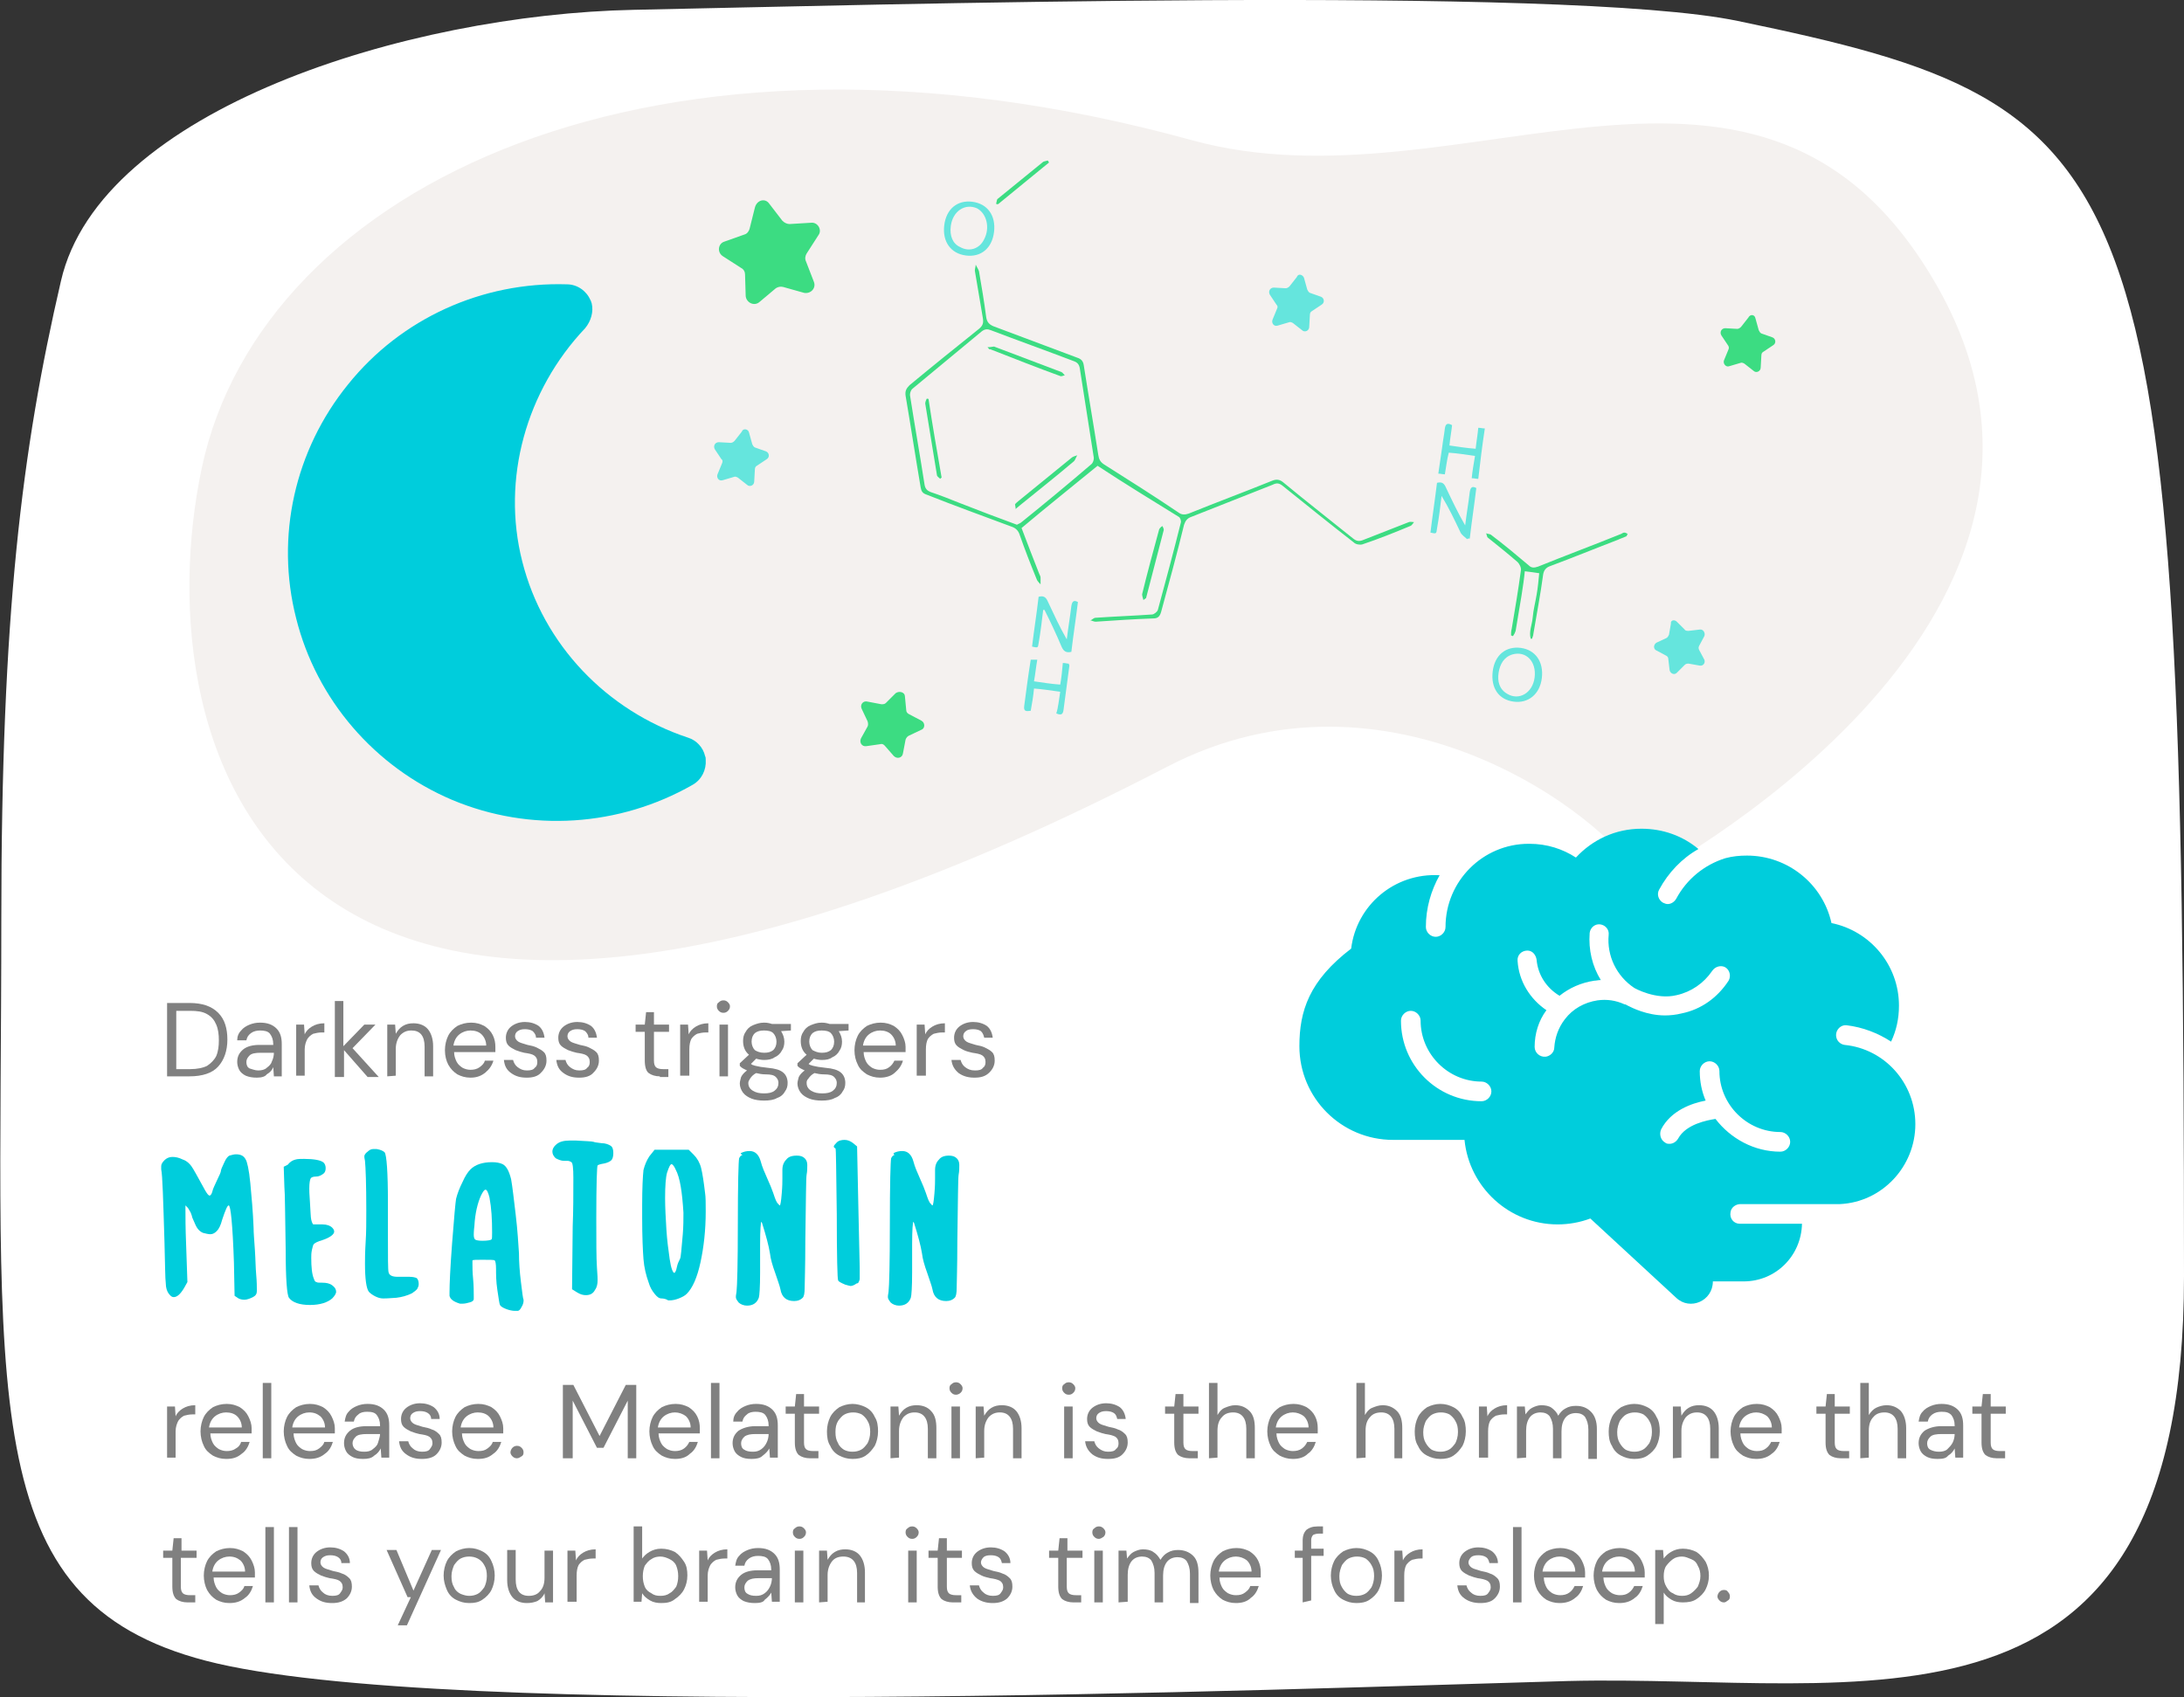 <?xml version="1.0" encoding="utf-8"?>
<!-- Generator: Adobe Illustrator 25.1.0, SVG Export Plug-In . SVG Version: 6.00 Build 0)  -->
<svg version="1.1" id="Layer_1" xmlns="http://www.w3.org/2000/svg" xmlns:xlink="http://www.w3.org/1999/xlink" x="0px" y="0px"
	 viewBox="0 0 333.3 259.1" style="enable-background:new 0 0 333.3 259.1;" xml:space="preserve">
<rect x="0" y="0" width="333.3" height="259.1" fill="#333333" stroke="none"/>
<style type="text/css">
	.st0{fill:#FFFFFF;}
	.st1{fill:#F4F1EF;}
	.st2{fill:#808080;}
	.st3{fill:#00CDDC;}
	.st4{fill-rule:evenodd;clip-rule:evenodd;fill:#3CDC82;}
	.st5{fill-rule:evenodd;clip-rule:evenodd;fill:#65E5DD;}
	.st6{fill-rule:evenodd;clip-rule:evenodd;fill:#00CDDC;}
	.st7{fill:#3CDC82;}
	.st8{fill:#65E5DD;}
</style>
<g>
	<g>
		<path class="st0" d="M333.3,194.8c0-170.7-5.4-178.6-68.1-191.6C238.9-2.3,131.9,0.8,96.7,1.5C62.2,2.2,15.3,16.7,9.3,42.9
			c-6,25.9-9.1,51-9.1,97.5c0,73.1-4.2,103.9,31.2,113.1c36,9.4,164.5,4.3,207.9,3.1C284.2,255.5,333.3,269.3,333.3,194.8z"/>
		<path class="st1" d="M250.6,134.4c0,0,74.5-38.7,45.1-90.6c-26.7-47-72.4-11-113.8-22.4c-81.7-22.5-142,7.1-151.1,50
			S41.4,188,178.2,117C211.8,99.6,244.7,124.1,250.6,134.4z"/>
		<path class="st2" d="M25.5,164.3v-11.2h3.4c2,0,3.4,0.5,4.4,1.5s1.4,2.4,1.4,4.1s-0.5,3.1-1.4,4.1s-2.4,1.5-4.4,1.5H25.5z
			 M26.9,163.2H29c1.1,0,2-0.2,2.6-0.5c0.6-0.4,1.1-0.9,1.4-1.5c0.3-0.7,0.4-1.5,0.4-2.4s-0.1-1.7-0.4-2.4c-0.3-0.7-0.7-1.2-1.4-1.6
			c-0.7-0.4-1.5-0.5-2.6-0.5h-2.1V163.2z"/>
		<path class="st2" d="M39.2,164.5c-0.7,0-1.2-0.1-1.7-0.3c-0.4-0.2-0.8-0.5-1-0.9s-0.3-0.8-0.3-1.2c0-0.8,0.3-1.4,0.9-1.9
			s1.5-0.7,2.5-0.7h2.1v-0.1c0-0.7-0.2-1.2-0.5-1.6s-0.9-0.5-1.5-0.5c-0.5,0-1,0.1-1.4,0.4s-0.6,0.6-0.7,1.1h-1.4
			c0-0.6,0.2-1.1,0.6-1.5c0.3-0.4,0.8-0.7,1.3-0.9c0.5-0.2,1-0.3,1.6-0.3c1.1,0,1.9,0.3,2.5,0.9s0.8,1.4,0.8,2.4v4.9h-1.2l-0.1-1.4
			c-0.2,0.5-0.5,0.8-1,1.1C40.5,164.3,40,164.5,39.2,164.5z M39.4,163.4c0.5,0,1-0.1,1.3-0.4c0.4-0.3,0.7-0.6,0.8-1
			c0.2-0.4,0.3-0.9,0.3-1.3l0,0h-2c-0.8,0-1.4,0.1-1.7,0.4s-0.5,0.6-0.5,1s0.1,0.8,0.5,1C38.5,163.2,38.9,163.4,39.4,163.4z"/>
		<path class="st2" d="M45.2,164.3v-7.9h1.2l0.1,1.5c0.2-0.5,0.6-0.9,1.1-1.2s1.1-0.5,1.9-0.5v1.4h-0.4c-0.5,0-0.9,0.1-1.3,0.2
			c-0.4,0.2-0.7,0.5-0.9,0.8c-0.2,0.4-0.4,0.9-0.4,1.6v4h-1.3V164.3z"/>
		<path class="st2" d="M51.1,164.3v-11.5h1.3v6.9l3.2-3.3h1.7l-3.5,3.6l4,4.4h-1.7l-3.6-4.1v4.1h-1.4V164.3z"/>
		<path class="st2" d="M59.1,164.3v-7.9h1.2l0.1,1.4c0.3-0.5,0.6-0.9,1.1-1.2c0.5-0.3,1-0.4,1.6-0.4c0.9,0,1.7,0.3,2.2,0.9
			s0.8,1.5,0.8,2.6v4.6h-1.3v-4.5c0-1.7-0.7-2.5-2-2.5c-0.7,0-1.2,0.2-1.7,0.7c-0.4,0.5-0.7,1.2-0.7,2.1v4.1L59.1,164.3L59.1,164.3z
			"/>
		<path class="st2" d="M71.8,164.5c-0.8,0-1.4-0.2-2-0.5c-0.6-0.4-1-0.8-1.4-1.5c-0.3-0.6-0.5-1.3-0.5-2.2c0-0.8,0.2-1.6,0.5-2.2
			s0.8-1.1,1.4-1.5c0.6-0.3,1.3-0.5,2.1-0.5c0.8,0,1.4,0.2,2,0.5c0.6,0.4,1,0.8,1.3,1.4s0.4,1.2,0.4,1.8c0,0.1,0,0.2,0,0.4
			c0,0.1,0,0.2,0,0.4h-6.3c0,0.6,0.2,1.1,0.4,1.5c0.2,0.4,0.6,0.7,0.9,0.9c0.4,0.2,0.8,0.3,1.2,0.3c0.5,0,1-0.1,1.4-0.4
			s0.7-0.6,0.8-1h1.3c-0.2,0.7-0.6,1.3-1.2,1.8C73.5,164.2,72.8,164.5,71.8,164.5z M71.8,157.3c-0.6,0-1.2,0.2-1.7,0.6
			s-0.8,1-0.9,1.7h5c0-0.7-0.3-1.3-0.7-1.7C73.1,157.5,72.5,157.3,71.8,157.3z"/>
		<path class="st2" d="M80.4,164.5c-1,0-1.7-0.2-2.4-0.7s-1-1.1-1.1-2h1.4c0.1,0.4,0.3,0.8,0.7,1.1c0.4,0.3,0.8,0.5,1.4,0.5
			s1-0.1,1.2-0.4c0.3-0.2,0.4-0.5,0.4-0.9c0-0.5-0.2-0.8-0.5-1s-0.8-0.3-1.5-0.4c-0.4-0.1-0.8-0.2-1.3-0.4c-0.4-0.2-0.8-0.4-1.1-0.7
			c-0.3-0.3-0.4-0.7-0.4-1.2c0-0.7,0.3-1.3,0.8-1.7c0.5-0.4,1.2-0.7,2.1-0.7c0.8,0,1.5,0.2,2.1,0.6c0.5,0.4,0.8,1,0.9,1.8h-1.3
			c0-0.4-0.2-0.7-0.5-1c-0.3-0.2-0.7-0.3-1.2-0.3s-0.8,0.1-1.1,0.3c-0.3,0.2-0.4,0.5-0.4,0.8s0.2,0.6,0.5,0.8
			c0.3,0.2,0.8,0.3,1.4,0.5c0.5,0.1,1,0.2,1.4,0.4c0.4,0.2,0.8,0.4,1.1,0.7c0.3,0.3,0.4,0.7,0.4,1.3c0,0.7-0.3,1.3-0.8,1.8
			C82.1,164.3,81.3,164.5,80.4,164.5z"/>
		<path class="st2" d="M88.4,164.5c-1,0-1.7-0.2-2.4-0.7s-1-1.1-1.1-2h1.4c0.1,0.4,0.3,0.8,0.7,1.1c0.4,0.3,0.8,0.5,1.4,0.5
			s1-0.1,1.2-0.4c0.3-0.2,0.4-0.5,0.4-0.9c0-0.5-0.2-0.8-0.5-1s-0.8-0.3-1.5-0.4c-0.4-0.1-0.8-0.2-1.3-0.4c-0.4-0.2-0.8-0.4-1.1-0.7
			c-0.3-0.3-0.4-0.7-0.4-1.2c0-0.7,0.3-1.3,0.8-1.7c0.5-0.4,1.2-0.7,2.1-0.7c0.8,0,1.5,0.2,2.1,0.6c0.5,0.4,0.8,1,0.9,1.8h-1.3
			c0-0.4-0.2-0.7-0.5-1c-0.3-0.2-0.7-0.3-1.2-0.3s-0.8,0.1-1.1,0.3c-0.3,0.2-0.4,0.5-0.4,0.8s0.2,0.6,0.5,0.8
			c0.3,0.2,0.8,0.3,1.4,0.5c0.5,0.1,1,0.2,1.4,0.4c0.4,0.2,0.8,0.4,1.1,0.7c0.3,0.3,0.4,0.7,0.4,1.3c0,0.7-0.3,1.3-0.8,1.8
			C90.1,164.3,89.3,164.5,88.4,164.5z"/>
		<path class="st2" d="M100.7,164.3c-0.7,0-1.3-0.2-1.7-0.5c-0.4-0.3-0.6-1-0.6-1.9v-4.4H97v-1.1h1.4l0.2-1.9h1.2v1.9h2.3v1.1h-2.3
			v4.4c0,0.5,0.1,0.8,0.3,1c0.2,0.2,0.6,0.3,1.1,0.3h0.8v1.2h-1.3V164.3z"/>
		<path class="st2" d="M103.8,164.3v-7.9h1.2l0.1,1.5c0.2-0.5,0.6-0.9,1.1-1.2s1.1-0.5,1.9-0.5v1.4h-0.4c-0.5,0-0.9,0.1-1.3,0.2
			c-0.4,0.2-0.7,0.5-0.9,0.8c-0.2,0.4-0.3,0.9-0.3,1.6v4h-1.4V164.3z"/>
		<path class="st2" d="M110.4,154.6c-0.3,0-0.5-0.1-0.7-0.3c-0.2-0.2-0.3-0.4-0.3-0.7s0.1-0.5,0.3-0.6c0.2-0.2,0.4-0.3,0.7-0.3
			c0.3,0,0.5,0.1,0.7,0.3c0.2,0.2,0.3,0.4,0.3,0.6c0,0.3-0.1,0.5-0.3,0.7C110.9,154.5,110.7,154.6,110.4,154.6z M109.8,164.3v-7.9
			h1.3v7.9H109.8z"/>
		<path class="st2" d="M116.6,161.8c-0.4,0-0.9-0.1-1.2-0.2l-0.8,0.8c0.1,0.1,0.3,0.2,0.4,0.2c0.2,0.1,0.4,0.1,0.8,0.2
			s0.8,0.1,1.4,0.2c1.1,0.1,1.8,0.3,2.3,0.7c0.5,0.4,0.7,1,0.7,1.6c0,0.5-0.1,0.9-0.4,1.3c-0.2,0.4-0.6,0.8-1.2,1
			c-0.5,0.3-1.2,0.4-2,0.4c-0.7,0-1.4-0.1-1.9-0.3c-0.5-0.2-1-0.5-1.3-0.9s-0.5-0.9-0.5-1.4c0-0.3,0.1-0.6,0.2-1
			c0.2-0.4,0.5-0.7,0.9-1c-0.2-0.1-0.4-0.2-0.6-0.3c-0.2-0.1-0.3-0.2-0.5-0.4v-0.4l1.4-1.3c-0.6-0.5-0.9-1.2-0.9-2.1
			c0-0.5,0.1-1,0.4-1.4c0.2-0.4,0.6-0.8,1.1-1s1-0.4,1.7-0.4c0.5,0,0.9,0.1,1.2,0.2h2.9v1l-1.5,0.1c0.3,0.5,0.5,1,0.5,1.6
			c0,0.5-0.1,1-0.4,1.4c-0.2,0.4-0.6,0.8-1.1,1C117.8,161.7,117.2,161.8,116.6,161.8z M114.2,165.3c0,0.5,0.2,0.9,0.7,1.2
			s1,0.4,1.7,0.4s1.2-0.1,1.6-0.4s0.6-0.7,0.6-1.2c0-0.3-0.1-0.6-0.4-0.9s-0.8-0.4-1.5-0.4c-0.6,0-1.1-0.1-1.5-0.2
			c-0.4,0.2-0.7,0.5-0.9,0.8C114.3,164.9,114.2,165.1,114.2,165.3z M116.6,160.7c0.6,0,1-0.1,1.4-0.4c0.3-0.3,0.5-0.7,0.5-1.3
			c0-0.5-0.2-1-0.5-1.3s-0.8-0.4-1.4-0.4s-1,0.1-1.4,0.4c-0.3,0.3-0.5,0.7-0.5,1.3c0,0.5,0.2,1,0.5,1.3
			C115.5,160.5,116,160.7,116.6,160.7z"/>
		<path class="st2" d="M125.4,161.8c-0.4,0-0.9-0.1-1.2-0.2l-0.8,0.8c0.1,0.1,0.3,0.2,0.4,0.2c0.2,0.1,0.4,0.1,0.8,0.2
			s0.8,0.1,1.4,0.2c1.1,0.1,1.8,0.3,2.3,0.7c0.5,0.4,0.7,1,0.7,1.6c0,0.5-0.1,0.9-0.4,1.3c-0.2,0.4-0.6,0.8-1.2,1
			c-0.5,0.3-1.2,0.4-2,0.4c-0.7,0-1.4-0.1-1.9-0.3s-1-0.5-1.3-0.9s-0.5-0.9-0.5-1.4c0-0.3,0.1-0.6,0.2-1c0.2-0.4,0.5-0.7,0.9-1
			c-0.2-0.1-0.4-0.2-0.6-0.3c-0.2-0.1-0.3-0.2-0.5-0.4v-0.4l1.4-1.3c-0.6-0.5-0.9-1.2-0.9-2.1c0-0.5,0.1-1,0.4-1.4
			c0.2-0.4,0.6-0.8,1.1-1s1-0.4,1.7-0.4c0.5,0,0.9,0.1,1.2,0.2h2.9v1l-1.5,0.1c0.3,0.5,0.5,1,0.5,1.6c0,0.5-0.1,1-0.4,1.4
			c-0.2,0.4-0.6,0.8-1.1,1C126.6,161.7,126.1,161.8,125.4,161.8z M123.1,165.3c0,0.5,0.2,0.9,0.7,1.2s1,0.4,1.7,0.4s1.2-0.1,1.6-0.4
			s0.6-0.7,0.6-1.2c0-0.3-0.1-0.6-0.4-0.9s-0.8-0.4-1.5-0.4c-0.6,0-1.1-0.1-1.5-0.2c-0.4,0.2-0.7,0.5-0.9,0.8
			C123.1,164.9,123.1,165.1,123.1,165.3z M125.4,160.7c0.6,0,1-0.1,1.4-0.4c0.3-0.3,0.5-0.7,0.5-1.3c0-0.5-0.2-1-0.5-1.3
			s-0.8-0.4-1.4-0.4s-1,0.1-1.4,0.4c-0.3,0.3-0.5,0.7-0.5,1.3c0,0.5,0.2,1,0.5,1.3C124.4,160.5,124.8,160.7,125.4,160.7z"/>
		<path class="st2" d="M134.3,164.5c-0.8,0-1.4-0.2-2-0.5c-0.6-0.4-1.1-0.8-1.4-1.5c-0.3-0.6-0.5-1.3-0.5-2.2c0-0.8,0.2-1.6,0.5-2.2
			s0.8-1.1,1.4-1.5c0.6-0.3,1.3-0.5,2.1-0.5s1.4,0.2,2,0.5c0.6,0.4,1,0.8,1.3,1.4s0.5,1.2,0.5,1.8c0,0.1,0,0.2,0,0.4
			c0,0.1,0,0.2,0,0.4h-6.4c0,0.6,0.2,1.1,0.4,1.5s0.6,0.7,0.9,0.9c0.4,0.2,0.8,0.3,1.2,0.3c0.6,0,1-0.1,1.4-0.4s0.6-0.6,0.8-1h1.3
			c-0.2,0.7-0.6,1.3-1.2,1.8C136.1,164.2,135.3,164.5,134.3,164.5z M134.3,157.3c-0.6,0-1.2,0.2-1.7,0.6s-0.8,1-0.9,1.7h5
			c0-0.7-0.3-1.3-0.7-1.7C135.6,157.5,135,157.3,134.3,157.3z"/>
		<path class="st2" d="M139.9,164.3v-7.9h1.2l0.1,1.5c0.2-0.5,0.6-0.9,1.1-1.2s1.1-0.5,1.9-0.5v1.4h-0.4c-0.5,0-0.9,0.1-1.3,0.2
			c-0.4,0.2-0.7,0.5-0.9,0.8c-0.2,0.4-0.3,0.9-0.3,1.6v4h-1.4V164.3z"/>
		<path class="st2" d="M148.7,164.5c-0.9,0-1.7-0.2-2.4-0.7c-0.6-0.5-1-1.1-1.1-2h1.4c0.1,0.4,0.3,0.8,0.7,1.1
			c0.4,0.3,0.8,0.5,1.5,0.5c0.6,0,1-0.1,1.2-0.4c0.3-0.2,0.4-0.5,0.4-0.9c0-0.5-0.2-0.8-0.5-1s-0.8-0.3-1.5-0.4
			c-0.4-0.1-0.9-0.2-1.3-0.4c-0.4-0.2-0.8-0.4-1.1-0.7c-0.3-0.3-0.4-0.7-0.4-1.2c0-0.7,0.3-1.3,0.8-1.7c0.5-0.4,1.2-0.7,2.1-0.7
			c0.8,0,1.5,0.2,2.1,0.6c0.5,0.4,0.8,1,0.9,1.8h-1.3c-0.1-0.4-0.2-0.7-0.5-1c-0.3-0.2-0.7-0.3-1.2-0.3s-0.9,0.1-1.1,0.3
			c-0.3,0.2-0.4,0.5-0.4,0.8s0.2,0.6,0.5,0.8c0.3,0.2,0.8,0.3,1.4,0.5c0.5,0.1,1,0.2,1.4,0.4s0.8,0.4,1.1,0.7
			c0.3,0.3,0.4,0.7,0.4,1.3c0,0.7-0.3,1.3-0.8,1.8C150.4,164.3,149.7,164.5,148.7,164.5z"/>
		<path class="st2" d="M25.5,222.6v-7.9h1.2l0.1,1.5c0.2-0.5,0.6-0.9,1.1-1.2s1.1-0.5,1.9-0.5v1.4h-0.4c-0.5,0-0.9,0.1-1.3,0.2
			c-0.4,0.2-0.7,0.5-0.9,0.8c-0.2,0.4-0.4,0.9-0.4,1.6v4h-1.3V222.6z"/>
		<path class="st2" d="M34.5,222.7c-0.8,0-1.4-0.2-2-0.5c-0.6-0.4-1.1-0.8-1.4-1.5c-0.3-0.6-0.5-1.4-0.5-2.2s0.2-1.6,0.5-2.2
			c0.3-0.6,0.8-1.1,1.4-1.5c0.6-0.3,1.3-0.5,2.1-0.5s1.4,0.2,2,0.5c0.6,0.4,1,0.8,1.3,1.4s0.5,1.2,0.5,1.8c0,0.1,0,0.2,0,0.4
			c0,0.1,0,0.2,0,0.4h-6.3c0,0.6,0.2,1.1,0.4,1.5s0.6,0.7,0.9,0.9c0.4,0.2,0.8,0.3,1.2,0.3c0.5,0,1-0.1,1.4-0.4
			c0.4-0.2,0.7-0.6,0.8-1h1.3c-0.2,0.7-0.6,1.4-1.2,1.8C36.2,222.5,35.5,222.7,34.5,222.7z M34.5,215.6c-0.6,0-1.2,0.2-1.7,0.6
			c-0.5,0.4-0.8,1-0.9,1.7h5c0-0.7-0.3-1.3-0.7-1.7C35.8,215.8,35.2,215.6,34.5,215.6z"/>
		<path class="st2" d="M40.1,222.6v-11.5h1.3v11.5H40.1z"/>
		<path class="st2" d="M47.2,222.7c-0.8,0-1.4-0.2-2-0.5c-0.6-0.4-1.1-0.8-1.4-1.5c-0.3-0.6-0.5-1.4-0.5-2.2s0.2-1.6,0.5-2.2
			c0.3-0.6,0.8-1.1,1.4-1.5c0.6-0.3,1.3-0.5,2.1-0.5s1.4,0.2,2,0.5c0.6,0.4,1,0.8,1.3,1.4c0.3,0.6,0.5,1.2,0.5,1.8
			c0,0.1,0,0.2,0,0.4c0,0.1,0,0.2,0,0.4h-6.3c0,0.6,0.2,1.1,0.4,1.5s0.6,0.7,0.9,0.9c0.4,0.2,0.8,0.3,1.2,0.3c0.6,0,1-0.1,1.4-0.4
			c0.4-0.3,0.7-0.6,0.8-1h1.3c-0.2,0.7-0.6,1.4-1.2,1.8C48.9,222.5,48.1,222.7,47.2,222.7z M47.2,215.6c-0.6,0-1.2,0.2-1.7,0.6
			c-0.5,0.4-0.8,1-0.9,1.7h5c0-0.7-0.3-1.3-0.7-1.7C48.4,215.8,47.9,215.6,47.2,215.6z"/>
		<path class="st2" d="M55.4,222.7c-0.7,0-1.2-0.1-1.6-0.3c-0.4-0.2-0.8-0.5-1-0.9s-0.3-0.8-0.3-1.2c0-0.8,0.3-1.4,0.9-1.9
			s1.5-0.7,2.5-0.7H58v-0.1c0-0.7-0.2-1.2-0.5-1.6s-0.8-0.5-1.5-0.5c-0.5,0-1,0.1-1.3,0.4c-0.4,0.3-0.6,0.6-0.7,1.1h-1.4
			c0.1-0.6,0.2-1.1,0.6-1.5c0.3-0.4,0.8-0.7,1.3-0.9s1-0.3,1.6-0.3c1.1,0,1.9,0.3,2.5,0.9c0.6,0.6,0.8,1.4,0.8,2.4v4.9h-1.2
			l-0.1-1.4c-0.2,0.4-0.5,0.8-1,1.1C56.7,222.6,56.1,222.7,55.4,222.7z M55.6,221.6c0.5,0,1-0.1,1.3-0.4c0.4-0.3,0.7-0.6,0.8-1
			s0.3-0.9,0.3-1.3l0,0h-2c-0.8,0-1.4,0.1-1.7,0.4s-0.5,0.6-0.5,1s0.2,0.8,0.5,1C54.6,221.5,55,221.6,55.6,221.6z"/>
		<path class="st2" d="M64.4,222.7c-1,0-1.7-0.2-2.4-0.7s-1-1.1-1.1-2h1.4c0.1,0.4,0.3,0.8,0.7,1.1c0.3,0.3,0.8,0.5,1.4,0.5
			c0.6,0,1-0.1,1.2-0.4s0.4-0.5,0.4-0.9c0-0.5-0.2-0.8-0.5-1s-0.8-0.3-1.5-0.4c-0.4-0.1-0.8-0.2-1.3-0.4c-0.4-0.2-0.8-0.4-1.1-0.7
			s-0.4-0.7-0.4-1.2c0-0.7,0.3-1.3,0.8-1.7c0.5-0.4,1.2-0.7,2.1-0.7c0.8,0,1.5,0.2,2.1,0.6c0.5,0.4,0.9,1,0.9,1.8h-1.3
			c0-0.4-0.2-0.7-0.5-0.9s-0.7-0.3-1.2-0.3c-0.5,0-0.8,0.1-1.1,0.3s-0.4,0.5-0.4,0.8s0.2,0.6,0.5,0.8s0.8,0.3,1.4,0.5
			c0.5,0.1,1,0.2,1.4,0.4c0.4,0.1,0.8,0.4,1.1,0.7c0.3,0.3,0.4,0.7,0.4,1.3c0,0.7-0.3,1.3-0.8,1.8C66.1,222.5,65.3,222.7,64.4,222.7
			z"/>
		<path class="st2" d="M72.9,222.7c-0.8,0-1.4-0.2-2-0.5c-0.6-0.4-1.1-0.8-1.4-1.5c-0.3-0.6-0.5-1.4-0.5-2.2s0.2-1.6,0.5-2.2
			c0.3-0.6,0.8-1.1,1.4-1.5c0.6-0.3,1.3-0.5,2.1-0.5c0.8,0,1.4,0.2,2,0.5c0.6,0.4,1,0.8,1.3,1.4c0.3,0.6,0.5,1.2,0.5,1.8
			c0,0.1,0,0.2,0,0.4c0,0.1,0,0.2,0,0.4h-6.3c0,0.6,0.2,1.1,0.4,1.5s0.6,0.7,0.9,0.9c0.4,0.2,0.8,0.3,1.2,0.3c0.6,0,1-0.1,1.4-0.4
			c0.4-0.3,0.7-0.6,0.8-1h1.3c-0.2,0.7-0.6,1.4-1.2,1.8C74.6,222.5,73.9,222.7,72.9,222.7z M72.9,215.6c-0.6,0-1.2,0.2-1.7,0.6
			c-0.5,0.4-0.8,1-0.9,1.7h5c0-0.7-0.3-1.3-0.7-1.7C74.2,215.8,73.6,215.6,72.9,215.6z"/>
		<path class="st2" d="M78.9,222.6c-0.3,0-0.5-0.1-0.7-0.3s-0.3-0.4-0.3-0.6s0.1-0.5,0.3-0.7c0.2-0.2,0.4-0.3,0.7-0.3
			s0.5,0.1,0.7,0.3s0.3,0.4,0.3,0.7s-0.1,0.5-0.3,0.6S79.2,222.6,78.9,222.6z"/>
		<path class="st2" d="M85.9,222.6v-11.2h1.6l4,7.8l4-7.8h1.6v11.2h-1.3v-8.8l-3.7,7.2h-1l-3.7-7.2v8.8H85.9z"/>
		<path class="st2" d="M103,222.7c-0.8,0-1.4-0.2-2-0.5c-0.6-0.4-1.1-0.8-1.4-1.5c-0.3-0.6-0.5-1.4-0.5-2.2s0.2-1.6,0.5-2.2
			c0.3-0.6,0.8-1.1,1.4-1.5c0.6-0.3,1.3-0.5,2.1-0.5c0.8,0,1.4,0.2,2,0.5c0.6,0.4,1,0.8,1.3,1.4c0.3,0.6,0.4,1.2,0.4,1.8
			c0,0.1,0,0.2,0,0.4c0,0.1,0,0.2,0,0.4h-6.3c0,0.6,0.2,1.1,0.4,1.5s0.6,0.7,0.9,0.9c0.4,0.2,0.8,0.3,1.2,0.3c0.5,0,1-0.1,1.4-0.4
			c0.4-0.3,0.6-0.6,0.8-1h1.3c-0.2,0.7-0.6,1.4-1.2,1.8C104.7,222.5,103.9,222.7,103,222.7z M103,215.6c-0.6,0-1.2,0.2-1.7,0.6
			s-0.8,1-0.9,1.7h5c0-0.7-0.3-1.3-0.7-1.7C104.2,215.8,103.6,215.6,103,215.6z"/>
		<path class="st2" d="M108.5,222.6v-11.5h1.3v11.5H108.5z"/>
		<path class="st2" d="M114.7,222.7c-0.7,0-1.2-0.1-1.6-0.3s-0.8-0.5-1-0.9s-0.3-0.8-0.3-1.2c0-0.8,0.3-1.4,0.9-1.9
			c0.6-0.4,1.5-0.7,2.5-0.7h2.1v-0.1c0-0.7-0.2-1.2-0.5-1.6s-0.9-0.5-1.5-0.5c-0.5,0-1,0.1-1.3,0.4c-0.4,0.3-0.6,0.6-0.7,1.1h-1.4
			c0-0.6,0.2-1.1,0.6-1.5c0.3-0.4,0.8-0.7,1.3-0.9c0.5-0.2,1-0.3,1.6-0.3c1.1,0,1.9,0.3,2.5,0.9c0.6,0.6,0.8,1.4,0.8,2.4v4.9h-1.2
			l-0.1-1.4c-0.2,0.4-0.6,0.8-1,1.1C116,222.6,115.4,222.7,114.7,222.7z M114.9,221.6c0.5,0,0.9-0.1,1.3-0.4c0.4-0.3,0.6-0.6,0.8-1
			s0.3-0.9,0.3-1.3l0,0h-2c-0.8,0-1.3,0.1-1.7,0.4c-0.3,0.3-0.5,0.6-0.5,1s0.1,0.8,0.5,1C113.9,221.5,114.3,221.6,114.9,221.6z"/>
		<path class="st2" d="M123.6,222.6c-0.7,0-1.3-0.2-1.7-0.5c-0.4-0.4-0.6-1-0.6-1.9v-4.4h-1.4v-1.1h1.4l0.2-1.9h1.2v1.9h2.3v1.1
			h-2.3v4.4c0,0.5,0.1,0.8,0.3,1c0.2,0.2,0.6,0.3,1.1,0.3h0.8v1.1L123.6,222.6L123.6,222.6z"/>
		<path class="st2" d="M130.1,222.7c-0.8,0-1.4-0.2-2-0.5c-0.6-0.3-1.1-0.8-1.4-1.5c-0.4-0.6-0.5-1.4-0.5-2.2s0.2-1.6,0.5-2.2
			c0.3-0.6,0.8-1.1,1.4-1.5c0.6-0.3,1.3-0.5,2-0.5s1.4,0.2,2,0.5s1.1,0.8,1.4,1.5c0.4,0.6,0.5,1.4,0.5,2.2s-0.2,1.6-0.5,2.2
			c-0.4,0.6-0.8,1.1-1.4,1.5C131.5,222.6,130.8,222.7,130.1,222.7z M130.1,221.6c0.5,0,0.9-0.1,1.3-0.3c0.4-0.2,0.7-0.6,1-1
			c0.2-0.4,0.4-1,0.4-1.7s-0.1-1.2-0.4-1.7c-0.2-0.4-0.6-0.8-0.9-1c-0.4-0.2-0.8-0.3-1.3-0.3s-0.9,0.1-1.3,0.3c-0.4,0.2-0.7,0.6-1,1
			c-0.3,0.5-0.4,1-0.4,1.7s0.1,1.2,0.4,1.7c0.2,0.5,0.6,0.8,0.9,1C129.2,221.5,129.6,221.6,130.1,221.6z"/>
		<path class="st2" d="M135.9,222.6v-7.9h1.2l0.1,1.4c0.3-0.5,0.6-0.9,1.1-1.2s1-0.4,1.6-0.4c0.9,0,1.7,0.3,2.2,0.9
			c0.6,0.6,0.8,1.5,0.8,2.6v4.6h-1.3v-4.5c0-1.6-0.7-2.5-2-2.5c-0.7,0-1.2,0.2-1.7,0.7c-0.4,0.5-0.7,1.2-0.7,2.1v4.1L135.9,222.6
			L135.9,222.6z"/>
		<path class="st2" d="M145.9,212.9c-0.3,0-0.5-0.1-0.7-0.3c-0.2-0.2-0.3-0.4-0.3-0.7s0.1-0.5,0.3-0.6c0.2-0.2,0.4-0.3,0.7-0.3
			s0.5,0.1,0.7,0.3c0.2,0.2,0.3,0.4,0.3,0.6c0,0.3-0.1,0.5-0.3,0.7C146.4,212.8,146.1,212.9,145.9,212.9z M145.2,222.6v-7.9h1.3v7.9
			H145.2z"/>
		<path class="st2" d="M148.9,222.6v-7.9h1.2l0.1,1.4c0.3-0.5,0.6-0.9,1.1-1.2s1-0.4,1.6-0.4c0.9,0,1.7,0.3,2.2,0.9
			c0.5,0.6,0.8,1.5,0.8,2.6v4.6h-1.3v-4.5c0-1.6-0.7-2.5-2-2.5c-0.7,0-1.2,0.2-1.7,0.7c-0.4,0.5-0.7,1.2-0.7,2.1v4.1L148.9,222.6
			L148.9,222.6z"/>
		<path class="st2" d="M163.1,212.9c-0.3,0-0.5-0.1-0.7-0.3c-0.2-0.2-0.3-0.4-0.3-0.7s0.1-0.5,0.3-0.6c0.2-0.2,0.4-0.3,0.7-0.3
			s0.5,0.1,0.7,0.3c0.2,0.2,0.3,0.4,0.3,0.6c0,0.3-0.1,0.5-0.3,0.7C163.6,212.8,163.4,212.9,163.1,212.9z M162.4,222.6v-7.9h1.3v7.9
			H162.4z"/>
		<path class="st2" d="M169.1,222.7c-1,0-1.7-0.2-2.4-0.7c-0.6-0.5-1-1.1-1.1-2h1.4c0.1,0.4,0.3,0.8,0.7,1.1s0.8,0.5,1.4,0.5
			c0.6,0,1-0.1,1.2-0.4c0.3-0.2,0.4-0.5,0.4-0.9c0-0.5-0.2-0.8-0.5-1c-0.4-0.2-0.8-0.3-1.5-0.4c-0.4-0.1-0.8-0.2-1.3-0.4
			c-0.4-0.2-0.8-0.4-1.1-0.7s-0.4-0.7-0.4-1.2c0-0.7,0.3-1.3,0.8-1.7c0.5-0.4,1.2-0.7,2.1-0.7c0.8,0,1.5,0.2,2.1,0.6
			c0.5,0.4,0.8,1,0.9,1.8h-1.3c-0.1-0.4-0.2-0.7-0.5-0.9s-0.7-0.3-1.2-0.3s-0.8,0.1-1.1,0.3s-0.4,0.5-0.4,0.8s0.2,0.6,0.5,0.8
			s0.8,0.3,1.4,0.5c0.5,0.1,1,0.2,1.4,0.4c0.4,0.1,0.8,0.4,1.1,0.7s0.4,0.7,0.4,1.3c0,0.7-0.3,1.3-0.8,1.8
			C170.8,222.5,170.1,222.7,169.1,222.7z"/>
		<path class="st2" d="M181.5,222.6c-0.7,0-1.3-0.2-1.7-0.5c-0.4-0.4-0.6-1-0.6-1.9v-4.4h-1.4v-1.1h1.4l0.2-1.9h1.2v1.9h2.3v1.1
			h-2.3v4.4c0,0.5,0.1,0.8,0.3,1s0.6,0.3,1.1,0.3h0.8v1.1L181.5,222.6L181.5,222.6z"/>
		<path class="st2" d="M184.5,222.6v-11.5h1.3v4.9c0.3-0.5,0.6-0.9,1.1-1.1s1-0.4,1.6-0.4c0.9,0,1.6,0.3,2.2,0.9
			c0.6,0.6,0.8,1.5,0.8,2.6v4.6h-1.3v-4.5c0-1.6-0.7-2.5-2-2.5c-0.7,0-1.3,0.2-1.7,0.7c-0.5,0.5-0.7,1.2-0.7,2.1v4.1L184.5,222.6
			L184.5,222.6z"/>
		<path class="st2" d="M197.3,222.7c-0.8,0-1.4-0.2-2-0.5c-0.6-0.4-1.1-0.8-1.4-1.5c-0.3-0.6-0.5-1.4-0.5-2.2s0.2-1.6,0.5-2.2
			s0.8-1.1,1.4-1.5c0.6-0.3,1.3-0.5,2.1-0.5s1.4,0.2,2,0.5c0.6,0.4,1,0.8,1.3,1.4s0.4,1.2,0.4,1.8c0,0.1,0,0.2,0,0.4
			c0,0.1,0,0.2,0,0.4h-6.3c0,0.6,0.2,1.1,0.4,1.5s0.6,0.7,0.9,0.9c0.4,0.2,0.8,0.3,1.2,0.3c0.5,0,1-0.1,1.4-0.4
			c0.4-0.3,0.6-0.6,0.8-1h1.3c-0.2,0.7-0.6,1.4-1.2,1.8C199,222.5,198.2,222.7,197.3,222.7z M197.3,215.6c-0.6,0-1.2,0.2-1.7,0.6
			s-0.8,1-0.9,1.7h5c0-0.7-0.3-1.3-0.7-1.7C198.5,215.8,197.9,215.6,197.3,215.6z"/>
		<path class="st2" d="M207,222.6v-11.5h1.3v4.9c0.3-0.5,0.6-0.9,1.1-1.1s1-0.4,1.6-0.4c0.9,0,1.6,0.3,2.2,0.9
			c0.6,0.6,0.8,1.5,0.8,2.6v4.6h-1.2v-4.5c0-1.6-0.7-2.5-2-2.5c-0.7,0-1.3,0.2-1.7,0.7c-0.5,0.5-0.7,1.2-0.7,2.1v4.1L207,222.6
			L207,222.6z"/>
		<path class="st2" d="M219.8,222.7c-0.8,0-1.4-0.2-2-0.5s-1.1-0.8-1.4-1.5c-0.4-0.6-0.5-1.4-0.5-2.2s0.2-1.6,0.5-2.2
			c0.3-0.6,0.8-1.1,1.4-1.5c0.6-0.3,1.3-0.5,2-0.5c0.8,0,1.4,0.2,2,0.5s1.1,0.8,1.4,1.5c0.4,0.6,0.5,1.4,0.5,2.2s-0.2,1.6-0.5,2.2
			c-0.4,0.6-0.8,1.1-1.4,1.5C221.2,222.6,220.5,222.7,219.8,222.7z M219.8,221.6c0.5,0,0.9-0.1,1.3-0.3c0.4-0.2,0.7-0.6,1-1
			c0.2-0.4,0.4-1,0.4-1.7s-0.1-1.2-0.4-1.7c-0.2-0.4-0.6-0.8-0.9-1c-0.4-0.2-0.8-0.3-1.3-0.3s-0.9,0.1-1.3,0.3c-0.4,0.2-0.7,0.6-1,1
			c-0.2,0.5-0.4,1-0.4,1.7s0.1,1.2,0.4,1.7s0.6,0.8,0.9,1C218.9,221.5,219.4,221.6,219.8,221.6z"/>
		<path class="st2" d="M225.7,222.6v-7.9h1.2l0.1,1.5c0.2-0.5,0.6-0.9,1.1-1.2s1.1-0.5,1.9-0.5v1.4h-0.4c-0.5,0-0.9,0.1-1.3,0.2
			c-0.4,0.2-0.7,0.5-0.9,0.8c-0.2,0.4-0.3,0.9-0.3,1.6v4h-1.4V222.6z"/>
		<path class="st2" d="M231.5,222.6v-7.9h1.2l0.1,1.2c0.3-0.4,0.6-0.8,1-1s0.9-0.4,1.4-0.4c0.6,0,1.2,0.1,1.6,0.4
			c0.4,0.3,0.8,0.7,1,1.2c0.3-0.5,0.7-0.9,1.1-1.1c0.5-0.3,1-0.4,1.6-0.4c1,0,1.7,0.3,2.3,0.9c0.6,0.6,0.9,1.5,0.9,2.6v4.6h-1.3
			v-4.5c0-0.8-0.2-1.4-0.5-1.9c-0.3-0.4-0.8-0.6-1.4-0.6c-0.6,0-1.2,0.2-1.6,0.7c-0.4,0.5-0.6,1.2-0.6,2.1v4.1H237v-4.5
			c0-0.8-0.2-1.4-0.5-1.9c-0.3-0.4-0.8-0.6-1.4-0.6c-0.6,0-1.2,0.2-1.6,0.7c-0.4,0.5-0.6,1.2-0.6,2.1v4.1L231.5,222.6L231.5,222.6z"
			/>
		<path class="st2" d="M249.4,222.7c-0.8,0-1.4-0.2-2-0.5s-1.1-0.8-1.4-1.5c-0.4-0.6-0.5-1.4-0.5-2.2s0.2-1.6,0.5-2.2
			s0.8-1.1,1.4-1.5c0.6-0.3,1.3-0.5,2-0.5c0.8,0,1.4,0.2,2,0.5s1.1,0.8,1.4,1.5c0.4,0.6,0.5,1.4,0.5,2.2s-0.2,1.6-0.5,2.2
			s-0.8,1.1-1.4,1.5C250.8,222.6,250.1,222.7,249.4,222.7z M249.4,221.6c0.5,0,0.9-0.1,1.3-0.3c0.4-0.2,0.7-0.6,1-1
			c0.2-0.4,0.4-1,0.4-1.7s-0.1-1.2-0.4-1.7c-0.2-0.4-0.6-0.8-0.9-1c-0.4-0.2-0.8-0.3-1.3-0.3s-0.9,0.1-1.3,0.3c-0.4,0.2-0.7,0.6-1,1
			c-0.2,0.5-0.4,1-0.4,1.7s0.1,1.2,0.4,1.7s0.6,0.8,0.9,1C248.5,221.5,249,221.6,249.4,221.6z"/>
		<path class="st2" d="M255.3,222.6v-7.9h1.2l0.1,1.4c0.3-0.5,0.6-0.9,1.1-1.2s1-0.4,1.6-0.4c0.9,0,1.7,0.3,2.2,0.9
			c0.5,0.6,0.8,1.5,0.8,2.6v4.6H261v-4.5c0-1.6-0.7-2.5-2-2.5c-0.7,0-1.2,0.2-1.7,0.7c-0.4,0.5-0.7,1.2-0.7,2.1v4.1L255.3,222.6
			L255.3,222.6z"/>
		<path class="st2" d="M268,222.7c-0.8,0-1.4-0.2-2-0.5c-0.6-0.4-1.1-0.8-1.4-1.5c-0.3-0.6-0.5-1.4-0.5-2.2s0.2-1.6,0.5-2.2
			s0.8-1.1,1.4-1.5c0.6-0.3,1.3-0.5,2.1-0.5c0.8,0,1.4,0.2,2,0.5c0.6,0.4,1,0.8,1.3,1.4s0.5,1.2,0.5,1.8c0,0.1,0,0.2,0,0.4
			c0,0.1,0,0.2,0,0.4h-6.3c0,0.6,0.2,1.1,0.4,1.5s0.6,0.7,0.9,0.9c0.4,0.2,0.8,0.3,1.2,0.3c0.6,0,1-0.1,1.4-0.4
			c0.4-0.3,0.6-0.6,0.8-1h1.3c-0.2,0.7-0.6,1.4-1.2,1.8C269.7,222.5,268.9,222.7,268,222.7z M268,215.6c-0.6,0-1.2,0.2-1.7,0.6
			c-0.5,0.4-0.8,1-0.9,1.7h5c0-0.7-0.3-1.3-0.7-1.7C269.2,215.8,268.6,215.6,268,215.6z"/>
		<path class="st2" d="M280.9,222.6c-0.7,0-1.3-0.2-1.7-0.5c-0.4-0.4-0.6-1-0.6-1.9v-4.4h-1.4v-1.1h1.4l0.2-1.9h1.2v1.9h2.3v1.1H280
			v4.4c0,0.5,0.1,0.8,0.3,1c0.2,0.2,0.6,0.3,1.1,0.3h0.8v1.1L280.9,222.6L280.9,222.6z"/>
		<path class="st2" d="M283.9,222.6v-11.5h1.3v4.9c0.3-0.5,0.7-0.9,1.1-1.1s1-0.4,1.6-0.4c0.9,0,1.6,0.3,2.2,0.9
			c0.5,0.6,0.8,1.5,0.8,2.6v4.6h-1.3v-4.5c0-1.6-0.7-2.5-2-2.5c-0.7,0-1.3,0.2-1.7,0.7c-0.5,0.5-0.7,1.2-0.7,2.1v4.1L283.9,222.6
			L283.9,222.6z"/>
		<path class="st2" d="M295.7,222.7c-0.7,0-1.2-0.1-1.6-0.3s-0.8-0.5-1-0.9s-0.3-0.8-0.3-1.2c0-0.8,0.3-1.4,0.9-1.9
			c0.6-0.4,1.5-0.7,2.5-0.7h2.1v-0.1c0-0.7-0.2-1.2-0.5-1.6c-0.4-0.4-0.8-0.5-1.5-0.5c-0.5,0-1,0.1-1.4,0.4
			c-0.4,0.3-0.6,0.6-0.7,1.1h-1.4c0.1-0.6,0.2-1.1,0.6-1.5c0.3-0.4,0.8-0.7,1.3-0.9c0.5-0.2,1-0.3,1.6-0.3c1.1,0,1.9,0.3,2.5,0.9
			c0.6,0.6,0.8,1.4,0.8,2.4v4.9h-1.2l-0.1-1.4c-0.2,0.4-0.5,0.8-1,1.1C297,222.6,296.5,222.7,295.7,222.7z M295.9,221.6
			c0.5,0,1-0.1,1.3-0.4s0.6-0.6,0.8-1s0.3-0.9,0.3-1.3l0,0h-2c-0.8,0-1.4,0.1-1.7,0.4s-0.5,0.6-0.5,1s0.1,0.8,0.5,1
			C295,221.5,295.4,221.6,295.9,221.6z"/>
		<path class="st2" d="M304.7,222.6c-0.7,0-1.3-0.2-1.7-0.5c-0.4-0.4-0.6-1-0.6-1.9v-4.4H301v-1.1h1.4l0.2-1.9h1.2v1.9h2.3v1.1h-2.3
			v4.4c0,0.5,0.1,0.8,0.3,1s0.6,0.3,1.1,0.3h0.8v1.1L304.7,222.6L304.7,222.6z"/>
		<path class="st2" d="M28.6,244.6c-0.7,0-1.3-0.2-1.7-0.5c-0.4-0.4-0.6-1-0.6-1.9v-4.4h-1.4v-1.1h1.4l0.2-1.9h1.2v1.9H30v1.1h-2.4
			v4.4c0,0.5,0.1,0.8,0.3,1c0.2,0.2,0.6,0.3,1.1,0.3h0.8v1.1L28.6,244.6L28.6,244.6z"/>
		<path class="st2" d="M35,244.7c-0.8,0-1.4-0.2-2-0.5c-0.6-0.4-1-0.8-1.4-1.5c-0.3-0.6-0.5-1.4-0.5-2.2s0.2-1.6,0.5-2.2
			c0.3-0.6,0.8-1.1,1.4-1.5c0.6-0.3,1.3-0.5,2.1-0.5s1.4,0.2,2,0.5c0.6,0.4,1,0.8,1.3,1.4s0.5,1.2,0.5,1.8c0,0.1,0,0.2,0,0.4
			c0,0.1,0,0.2,0,0.4h-6.3c0,0.6,0.2,1.1,0.4,1.5s0.6,0.7,0.9,0.9c0.4,0.2,0.8,0.3,1.2,0.3c0.5,0,1-0.1,1.4-0.4
			c0.4-0.3,0.7-0.6,0.8-1h1.3c-0.2,0.7-0.6,1.4-1.2,1.8C36.7,244.5,35.9,244.7,35,244.7z M35,237.6c-0.6,0-1.2,0.2-1.7,0.6
			c-0.5,0.4-0.8,1-0.9,1.7h5c0-0.7-0.3-1.3-0.7-1.7C36.2,237.8,35.7,237.6,35,237.6z"/>
		<path class="st2" d="M40.5,244.6v-11.5h1.3v11.5H40.5z"/>
		<path class="st2" d="M44.1,244.6v-11.5h1.3v11.5H44.1z"/>
		<path class="st2" d="M50.7,244.7c-1,0-1.7-0.2-2.4-0.7s-1-1.1-1.1-2h1.4c0.1,0.4,0.3,0.8,0.7,1.1c0.3,0.3,0.8,0.5,1.4,0.5
			c0.6,0,1-0.1,1.2-0.4s0.4-0.5,0.4-0.9c0-0.5-0.2-0.8-0.5-1s-0.8-0.3-1.5-0.4c-0.4-0.1-0.8-0.2-1.3-0.4c-0.4-0.2-0.8-0.4-1.1-0.7
			s-0.4-0.7-0.4-1.2c0-0.7,0.3-1.3,0.8-1.7s1.2-0.7,2.1-0.7c0.8,0,1.5,0.2,2.1,0.6c0.5,0.4,0.9,1,0.9,1.8h-1.3
			c0-0.4-0.2-0.7-0.5-0.9s-0.7-0.3-1.2-0.3s-0.8,0.1-1.1,0.3s-0.4,0.5-0.4,0.8s0.2,0.6,0.5,0.8s0.8,0.3,1.4,0.5
			c0.5,0.1,1,0.2,1.4,0.4c0.4,0.1,0.8,0.4,1.1,0.7s0.4,0.7,0.4,1.3c0,0.7-0.3,1.3-0.8,1.8C52.3,244.5,51.6,244.7,50.7,244.7z"/>
		<path class="st2" d="M60.7,248.1l2-4.3h-0.5l-3.2-7.2h1.5l2.6,6.2l2.8-6.2h1.4l-5.2,11.5H60.7z"/>
		<path class="st2" d="M71.6,244.7c-0.8,0-1.4-0.2-2-0.5s-1.1-0.8-1.4-1.5s-0.5-1.4-0.5-2.2s0.2-1.6,0.5-2.2s0.8-1.1,1.4-1.5
			c0.6-0.3,1.3-0.5,2-0.5c0.8,0,1.4,0.2,2,0.5s1.1,0.8,1.4,1.5c0.3,0.6,0.5,1.4,0.5,2.2s-0.2,1.6-0.5,2.2s-0.8,1.1-1.4,1.5
			C73,244.6,72.4,244.7,71.6,244.7z M71.6,243.6c0.5,0,0.9-0.1,1.3-0.3s0.7-0.6,1-1c0.2-0.4,0.4-1,0.4-1.7s-0.1-1.2-0.4-1.7
			c-0.2-0.4-0.6-0.8-1-1s-0.8-0.3-1.3-0.3s-0.9,0.1-1.3,0.3s-0.7,0.6-1,1c-0.2,0.5-0.4,1-0.4,1.7s0.1,1.2,0.4,1.7
			c0.2,0.5,0.6,0.8,1,1C70.8,243.5,71.2,243.6,71.6,243.6z"/>
		<path class="st2" d="M80.4,244.7c-0.9,0-1.7-0.3-2.2-0.9c-0.5-0.6-0.8-1.5-0.8-2.6v-4.6h1.3v4.5c0,1.7,0.7,2.5,2,2.5
			c0.7,0,1.3-0.2,1.7-0.7c0.5-0.5,0.7-1.2,0.7-2.1v-4.1h1.3v7.9h-1.2l-0.1-1.4c-0.2,0.5-0.6,0.9-1.1,1.2
			C81.5,244.6,81,244.7,80.4,244.7z"/>
		<path class="st2" d="M86.6,244.6v-7.9h1.2l0.1,1.5c0.2-0.5,0.6-0.9,1.1-1.2s1.1-0.5,1.9-0.5v1.4h-0.4c-0.5,0-0.9,0.1-1.3,0.2
			c-0.4,0.2-0.7,0.5-0.9,0.8c-0.2,0.4-0.3,0.9-0.3,1.6v4h-1.4V244.6z"/>
		<path class="st2" d="M100.9,244.7c-0.6,0-1.2-0.1-1.7-0.4c-0.5-0.3-0.9-0.6-1.2-1.1l-0.1,1.3h-1.2V233H98v4.9
			c0.3-0.4,0.6-0.7,1.1-1s1.1-0.5,1.8-0.5c0.8,0,1.5,0.2,2.1,0.5c0.6,0.4,1,0.9,1.4,1.5s0.5,1.3,0.5,2.1s-0.2,1.5-0.5,2.1
			s-0.8,1.1-1.4,1.5C102.4,244.6,101.7,244.7,100.9,244.7z M100.8,243.6c0.5,0,1-0.1,1.4-0.4c0.4-0.2,0.7-0.6,1-1
			c0.2-0.5,0.3-1,0.3-1.6s-0.1-1.1-0.3-1.6c-0.2-0.5-0.6-0.8-1-1s-0.9-0.4-1.4-0.4s-1,0.1-1.4,0.4c-0.4,0.2-0.7,0.6-1,1
			c-0.2,0.5-0.3,1-0.3,1.6s0.1,1.1,0.3,1.6c0.2,0.5,0.6,0.8,1,1C99.8,243.5,100.2,243.6,100.8,243.6z"/>
		<path class="st2" d="M106.7,244.6v-7.9h1.2l0.1,1.5c0.2-0.5,0.6-0.9,1.1-1.2s1.1-0.5,1.9-0.5v1.4h-0.4c-0.5,0-0.9,0.1-1.3,0.2
			c-0.4,0.2-0.7,0.5-0.9,0.8c-0.2,0.4-0.4,0.9-0.4,1.6v4h-1.3V244.6z"/>
		<path class="st2" d="M115.2,244.7c-0.7,0-1.2-0.1-1.7-0.3c-0.4-0.2-0.8-0.5-1-0.9s-0.3-0.8-0.3-1.2c0-0.8,0.3-1.4,0.9-1.9
			s1.5-0.7,2.5-0.7h2.1v-0.1c0-0.7-0.2-1.2-0.5-1.6s-0.9-0.5-1.5-0.5c-0.5,0-1,0.1-1.4,0.4c-0.4,0.3-0.6,0.6-0.7,1.1h-1.4
			c0.1-0.6,0.2-1.1,0.6-1.5c0.3-0.4,0.8-0.7,1.3-0.9s1-0.3,1.6-0.3c1.1,0,1.9,0.3,2.5,0.9c0.6,0.6,0.8,1.4,0.8,2.4v4.9h-1.2
			l-0.1-1.4c-0.2,0.4-0.6,0.8-1,1.1C116.5,244.6,115.9,244.7,115.2,244.7z M115.4,243.6c0.5,0,0.9-0.1,1.3-0.4
			c0.4-0.3,0.6-0.6,0.8-1s0.3-0.9,0.3-1.3l0,0h-2c-0.8,0-1.3,0.1-1.7,0.4c-0.3,0.3-0.5,0.6-0.5,1s0.1,0.8,0.5,1
			C114.4,243.5,114.8,243.6,115.4,243.6z"/>
		<path class="st2" d="M122,234.9c-0.3,0-0.5-0.1-0.7-0.3s-0.3-0.4-0.3-0.7s0.1-0.5,0.3-0.6c0.2-0.2,0.4-0.3,0.7-0.3
			s0.5,0.1,0.7,0.3s0.3,0.4,0.3,0.6c0,0.3-0.1,0.5-0.3,0.7C122.5,234.8,122.3,234.9,122,234.9z M121.3,244.6v-7.9h1.3v7.9H121.3z"/>
		<path class="st2" d="M125,244.6v-7.9h1.2l0.1,1.4c0.3-0.5,0.6-0.9,1.1-1.2s1-0.4,1.6-0.4c0.9,0,1.7,0.3,2.2,0.9s0.8,1.5,0.8,2.6
			v4.6h-1.2v-4.5c0-1.6-0.7-2.5-2.1-2.5c-0.7,0-1.3,0.2-1.7,0.7c-0.4,0.5-0.7,1.2-0.7,2.1v4.1L125,244.6L125,244.6z"/>
		<path class="st2" d="M139.2,234.9c-0.3,0-0.5-0.1-0.7-0.3s-0.3-0.4-0.3-0.7s0.1-0.5,0.3-0.6c0.2-0.2,0.4-0.3,0.7-0.3
			s0.5,0.1,0.7,0.3s0.3,0.4,0.3,0.6c0,0.3-0.1,0.5-0.3,0.7C139.7,234.8,139.5,234.9,139.2,234.9z M138.6,244.6v-7.9h1.3v7.9H138.6z"
			/>
		<path class="st2" d="M145.4,244.6c-0.7,0-1.3-0.2-1.7-0.5c-0.4-0.4-0.6-1-0.6-1.9v-4.4h-1.4v-1.1h1.4l0.2-1.9h1.2v1.9h2.3v1.1
			h-2.3v4.4c0,0.5,0.1,0.8,0.3,1s0.6,0.3,1.1,0.3h0.8v1.1L145.4,244.6L145.4,244.6z"/>
		<path class="st2" d="M151.5,244.7c-0.9,0-1.7-0.2-2.4-0.7c-0.6-0.5-1-1.1-1.1-2h1.4c0.1,0.4,0.3,0.8,0.7,1.1
			c0.3,0.3,0.8,0.5,1.4,0.5c0.6,0,1-0.1,1.2-0.4s0.4-0.5,0.4-0.9c0-0.5-0.2-0.8-0.5-1c-0.4-0.2-0.8-0.3-1.5-0.4
			c-0.4-0.1-0.9-0.2-1.3-0.4c-0.4-0.2-0.8-0.4-1.1-0.7s-0.4-0.7-0.4-1.2c0-0.7,0.3-1.3,0.8-1.7s1.2-0.7,2.1-0.7
			c0.8,0,1.5,0.2,2.1,0.6c0.5,0.4,0.9,1,0.9,1.8h-1.3c-0.1-0.4-0.2-0.7-0.5-0.9s-0.7-0.3-1.2-0.3s-0.9,0.1-1.1,0.3s-0.4,0.5-0.4,0.8
			s0.2,0.6,0.5,0.8s0.8,0.3,1.4,0.5c0.5,0.1,1,0.2,1.4,0.4c0.4,0.1,0.8,0.4,1.1,0.7s0.4,0.7,0.4,1.3c0,0.7-0.3,1.3-0.8,1.8
			C153.1,244.5,152.4,244.7,151.5,244.7z"/>
		<path class="st2" d="M163.8,244.6c-0.7,0-1.3-0.2-1.7-0.5c-0.4-0.4-0.6-1-0.6-1.9v-4.4h-1.4v-1.1h1.4l0.2-1.9h1.2v1.9h2.3v1.1
			h-2.4v4.4c0,0.5,0.1,0.8,0.3,1s0.6,0.3,1.1,0.3h0.8v1.1L163.8,244.6L163.8,244.6z"/>
		<path class="st2" d="M167.7,234.9c-0.3,0-0.5-0.1-0.7-0.3s-0.3-0.4-0.3-0.7s0.1-0.5,0.3-0.6c0.2-0.2,0.4-0.3,0.7-0.3
			s0.5,0.1,0.7,0.3s0.3,0.4,0.3,0.6c0,0.3-0.1,0.5-0.3,0.7C168.1,234.8,167.9,234.9,167.7,234.9z M167,244.6v-7.9h1.3v7.9H167z"/>
		<path class="st2" d="M170.7,244.6v-7.9h1.2l0.1,1.2c0.3-0.4,0.6-0.8,1-1s0.9-0.4,1.4-0.4c0.6,0,1.2,0.1,1.6,0.4
			c0.5,0.3,0.8,0.7,1.1,1.2c0.3-0.5,0.7-0.9,1.1-1.1c0.5-0.3,1-0.4,1.6-0.4c0.9,0,1.7,0.3,2.3,0.9c0.6,0.6,0.8,1.5,0.8,2.6v4.6h-1.3
			v-4.5c0-0.8-0.2-1.4-0.5-1.9c-0.3-0.4-0.8-0.6-1.4-0.6c-0.6,0-1.2,0.2-1.6,0.7c-0.4,0.5-0.6,1.2-0.6,2.1v4.1h-1.3v-4.5
			c0-0.8-0.2-1.4-0.5-1.9c-0.3-0.4-0.8-0.6-1.4-0.6c-0.6,0-1.2,0.2-1.6,0.7c-0.4,0.5-0.6,1.2-0.6,2.1v4.1L170.7,244.6L170.7,244.6z"
			/>
		<path class="st2" d="M188.6,244.7c-0.8,0-1.4-0.2-2-0.5c-0.6-0.4-1-0.8-1.4-1.5c-0.3-0.6-0.5-1.4-0.5-2.2s0.2-1.6,0.5-2.2
			s0.8-1.1,1.4-1.5c0.6-0.3,1.3-0.5,2.1-0.5s1.4,0.2,2,0.5c0.6,0.4,1,0.8,1.3,1.4c0.3,0.6,0.4,1.2,0.4,1.8c0,0.1,0,0.2,0,0.4
			c0,0.1,0,0.2,0,0.4h-6.3c0,0.6,0.2,1.1,0.4,1.5s0.6,0.7,0.9,0.9c0.4,0.2,0.8,0.3,1.2,0.3c0.6,0,1-0.1,1.4-0.4
			c0.4-0.3,0.7-0.6,0.8-1h1.3c-0.2,0.7-0.6,1.4-1.2,1.8C190.3,244.5,189.5,244.7,188.6,244.7z M188.6,237.6c-0.6,0-1.2,0.2-1.7,0.6
			c-0.5,0.4-0.8,1-0.9,1.7h5c0-0.7-0.3-1.3-0.7-1.7C189.8,237.8,189.2,237.6,188.6,237.6z"/>
		<path class="st2" d="M198.8,244.6v-6.8h-1.2v-1.1h1.2v-1.5c0-0.8,0.2-1.3,0.6-1.7c0.4-0.3,0.9-0.5,1.7-0.5h0.8v1.1h-0.6
			c-0.4,0-0.7,0.1-0.9,0.2c-0.2,0.2-0.3,0.5-0.3,0.8v1.3h1.9v1.1h-1.9v6.8L198.8,244.6L198.8,244.6z"/>
		<path class="st2" d="M207,244.7c-0.8,0-1.4-0.2-2-0.5s-1.1-0.8-1.4-1.5c-0.3-0.6-0.5-1.4-0.5-2.2s0.2-1.6,0.5-2.2
			c0.3-0.6,0.8-1.1,1.4-1.5c0.6-0.3,1.3-0.5,2-0.5c0.8,0,1.4,0.2,2,0.5s1.1,0.8,1.4,1.5c0.3,0.6,0.5,1.4,0.5,2.2s-0.2,1.6-0.5,2.2
			c-0.3,0.6-0.8,1.1-1.4,1.5S207.7,244.7,207,244.7z M207,243.6c0.5,0,0.9-0.1,1.3-0.3c0.4-0.2,0.7-0.6,1-1c0.2-0.4,0.4-1,0.4-1.7
			s-0.1-1.2-0.4-1.7c-0.2-0.4-0.6-0.8-0.9-1c-0.4-0.2-0.8-0.3-1.3-0.3s-0.9,0.1-1.3,0.3c-0.4,0.2-0.7,0.6-1,1
			c-0.2,0.5-0.4,1-0.4,1.7s0.1,1.2,0.4,1.7s0.6,0.8,0.9,1C206.1,243.5,206.5,243.6,207,243.6z"/>
		<path class="st2" d="M212.8,244.6v-7.9h1.2l0.1,1.5c0.2-0.5,0.6-0.9,1.1-1.2s1.1-0.5,1.9-0.5v1.4h-0.3c-0.5,0-0.9,0.1-1.3,0.2
			c-0.4,0.2-0.7,0.5-0.9,0.8c-0.2,0.4-0.3,0.9-0.3,1.6v4h-1.5V244.6z"/>
		<path class="st2" d="M225.9,244.7c-0.9,0-1.7-0.2-2.4-0.7s-1-1.1-1.1-2h1.4c0.1,0.4,0.3,0.8,0.7,1.1c0.3,0.3,0.8,0.5,1.4,0.5
			c0.6,0,1-0.1,1.2-0.4s0.4-0.5,0.4-0.9c0-0.5-0.2-0.8-0.5-1c-0.4-0.2-0.8-0.3-1.5-0.4c-0.4-0.1-0.8-0.2-1.3-0.4
			c-0.4-0.2-0.8-0.4-1.1-0.7s-0.4-0.7-0.4-1.2c0-0.7,0.3-1.3,0.8-1.7s1.2-0.7,2.1-0.7c0.8,0,1.5,0.2,2.1,0.6c0.5,0.4,0.9,1,0.9,1.8
			h-1.3c-0.1-0.4-0.2-0.7-0.5-0.9s-0.7-0.3-1.2-0.3s-0.9,0.1-1.1,0.3s-0.4,0.5-0.4,0.8s0.2,0.6,0.5,0.8s0.8,0.3,1.4,0.5
			c0.5,0.1,1,0.2,1.4,0.4c0.4,0.1,0.8,0.4,1.1,0.7s0.4,0.7,0.4,1.3c0,0.7-0.3,1.3-0.8,1.8C227.6,244.5,226.9,244.7,225.9,244.7z"/>
		<path class="st2" d="M230.9,244.6v-11.5h1.3v11.5H230.9z"/>
		<path class="st2" d="M238,244.7c-0.8,0-1.4-0.2-2-0.5c-0.6-0.4-1-0.8-1.4-1.5c-0.3-0.6-0.5-1.4-0.5-2.2s0.2-1.6,0.5-2.2
			s0.8-1.1,1.4-1.5c0.6-0.3,1.3-0.5,2.1-0.5s1.4,0.2,2,0.5c0.6,0.4,1,0.8,1.3,1.4c0.3,0.6,0.5,1.2,0.5,1.8c0,0.1,0,0.2,0,0.4
			c0,0.1,0,0.2,0,0.4h-6.3c0,0.6,0.2,1.1,0.4,1.5s0.6,0.7,0.9,0.9c0.4,0.2,0.8,0.3,1.2,0.3c0.5,0,1-0.1,1.4-0.4
			c0.4-0.3,0.6-0.6,0.8-1h1.3c-0.2,0.7-0.6,1.4-1.2,1.8C239.7,244.5,238.9,244.7,238,244.7z M238,237.6c-0.6,0-1.2,0.2-1.7,0.6
			c-0.5,0.4-0.8,1-0.9,1.7h5c0-0.7-0.3-1.3-0.7-1.7C239.2,237.8,238.7,237.6,238,237.6z"/>
		<path class="st2" d="M247.1,244.7c-0.8,0-1.4-0.2-2-0.5c-0.6-0.4-1-0.8-1.4-1.5c-0.3-0.6-0.5-1.4-0.5-2.2s0.2-1.6,0.5-2.2
			c0.3-0.6,0.8-1.1,1.4-1.5c0.6-0.3,1.3-0.5,2.1-0.5s1.4,0.2,2,0.5c0.6,0.4,1,0.8,1.3,1.4c0.3,0.6,0.5,1.2,0.5,1.8
			c0,0.1,0,0.2,0,0.4c0,0.1,0,0.2,0,0.4h-6.3c0,0.6,0.2,1.1,0.4,1.5s0.6,0.7,0.9,0.9c0.4,0.2,0.8,0.3,1.2,0.3c0.6,0,1-0.1,1.4-0.4
			c0.4-0.3,0.6-0.6,0.8-1h1.3c-0.2,0.7-0.6,1.4-1.2,1.8C248.8,244.5,248,244.7,247.1,244.7z M247.1,237.6c-0.6,0-1.2,0.2-1.7,0.6
			s-0.8,1-0.9,1.7h5c0-0.7-0.3-1.3-0.7-1.7C248.3,237.8,247.8,237.6,247.1,237.6z"/>
		<path class="st2" d="M252.6,248.1v-11.5h1.2l0.1,1.3c0.3-0.4,0.6-0.7,1.1-1s1.1-0.5,1.8-0.5c0.8,0,1.5,0.2,2.1,0.5
			c0.6,0.4,1,0.9,1.4,1.5c0.3,0.6,0.5,1.3,0.5,2.1s-0.2,1.5-0.5,2.1s-0.8,1.1-1.4,1.5s-1.3,0.5-2.1,0.5c-0.6,0-1.2-0.1-1.7-0.4
			c-0.5-0.3-0.9-0.6-1.2-1.1v4.8h-1.3V248.1z M256.7,243.6c0.5,0,1-0.1,1.4-0.4s0.7-0.6,1-1c0.2-0.5,0.4-1,0.4-1.6s-0.1-1.1-0.4-1.6
			c-0.2-0.5-0.5-0.8-1-1s-0.9-0.4-1.4-0.4s-1,0.1-1.4,0.4s-0.7,0.6-1,1s-0.4,1-0.4,1.6s0.1,1.1,0.4,1.6s0.5,0.8,1,1
			C255.7,243.5,256.2,243.6,256.7,243.6z"/>
		<path class="st2" d="M263.1,244.6c-0.3,0-0.5-0.1-0.7-0.3s-0.3-0.4-0.3-0.6s0.1-0.5,0.3-0.7c0.2-0.2,0.4-0.3,0.7-0.3
			c0.3,0,0.5,0.1,0.6,0.3c0.2,0.2,0.3,0.4,0.3,0.7s-0.1,0.5-0.3,0.6S263.4,244.6,263.1,244.6z"/>
		<path class="st3" d="M35,176.4c0.4-0.1,0.7-0.2,1-0.2c0.7,0,1.2,0.2,1.5,0.8c0.2,0.3,0.5,1.5,0.7,3.6s0.4,4.3,0.5,6.8
			c0,0.8,0.1,1.9,0.2,3.4c0.1,1.5,0.1,2.7,0.2,3.8s0.1,1.9,0.1,2.5c0,0.4-0.2,0.7-0.6,0.9c-0.4,0.2-0.9,0.4-1.3,0.4
			c-0.4,0-0.7-0.1-0.9-0.2l-0.6-0.4l-0.1-5.1c-0.2-5.8-0.5-8.7-0.8-8.7c-0.2,0-0.5,0.7-1,2.2c-0.2,0.8-0.5,1.4-0.8,1.7
			c-0.3,0.3-0.6,0.5-1,0.5c-0.3,0-0.7-0.1-1.1-0.2c-0.5-0.2-0.9-0.6-1.2-1.3c-0.3-0.7-0.5-1.1-0.5-1.2s-0.1-0.3-0.2-0.6
			c-0.2-0.3-0.3-0.6-0.5-0.8c-0.2-0.2-0.3-0.3-0.3-0.3v0.5c0,1.2,0,3,0.1,5.4l0.2,5.8l-0.5,0.9c-0.6,1-1.1,1.4-1.6,1.4
			c-0.3,0-0.5-0.2-0.8-0.6c-0.2-0.3-0.4-0.8-0.4-1.5c-0.1-0.7-0.1-2.8-0.2-6.3c-0.2-6.5-0.3-10.2-0.5-11.1c0-0.1,0-0.3,0-0.5
			c0-0.3,0.2-0.6,0.5-0.9s0.7-0.5,1.2-0.5s1,0.1,1.6,0.4c0.6,0.2,1,0.6,1.3,1s1,1.7,2.1,3.7c0.3,0.5,0.5,0.8,0.7,0.8
			c0.1,0,0.3-0.2,0.4-0.6c0.1-0.5,0.4-1,0.7-1.7c0.4-0.8,0.6-1.3,0.6-1.4c0-0.2,0.2-0.7,0.5-1.3C34.5,176.8,34.8,176.5,35,176.4z"/>
		<path class="st3" d="M45.1,177c0.3-0.1,0.8-0.1,1.3-0.1c1.5,0,2.5,0.2,2.9,0.5c0.3,0.2,0.4,0.6,0.4,0.9c0,0.4-0.1,0.7-0.4,0.9
			s-0.6,0.4-1.1,0.4c-0.4,0-0.7,0.1-0.8,0.3c-0.1,0.2-0.2,0.7-0.2,1.5c0,0.2,0,0.9,0.1,2.1c0.1,1.4,0.1,2.3,0.2,2.7s0.2,0.6,0.3,0.7
			c0,0,0.2,0,0.6,0c0.3,0,0.6,0,0.8,0c0.7,0,1.2,0.2,1.5,0.5c0.2,0.2,0.3,0.4,0.3,0.6c0,0.4-0.6,0.9-1.8,1.3
			c-0.7,0.2-1.1,0.4-1.3,0.6c-0.1,0.1-0.2,0.4-0.3,0.9s-0.1,0.8-0.1,1.2c0,1.4,0.1,2.5,0.4,3.2c0.1,0.3,0.2,0.5,0.4,0.5
			c0.1,0.1,0.4,0.1,0.9,0.1c0.6,0,1.1,0.1,1.5,0.4s0.6,0.6,0.6,1c0,0.2-0.2,0.6-0.6,1c-0.7,0.6-1.8,1-3.4,1c-1.6,0-2.7-0.4-3.2-1.1
			c-0.3-0.4-0.5-2.8-0.5-7.2c-0.1-5.5-0.1-8.8-0.2-9.7l-0.1-3.1l0.6-0.3C44.3,177.3,44.7,177.1,45.1,177z"/>
		<path class="st3" d="M56.1,175.8c0.2-0.2,0.5-0.4,0.8-0.4c0.2,0,0.5,0,0.6,0c0.6,0.1,1,0.3,1.2,0.5c0.3,0.4,0.5,3,0.5,7.6v2.5v2.2
			c0,3.7,0,5.7,0.1,6c0.1,0.5,0.6,0.7,1.4,0.7c0.4,0,0.7,0,1,0c0.2,0,0.5,0,0.8,0c0.5,0,0.9,0.1,1.1,0.2c0.2,0.2,0.3,0.5,0.3,0.9
			c0,0.3-0.1,0.5-0.2,0.7c-0.1,0.2-0.4,0.4-0.8,0.7c-0.8,0.4-1.6,0.6-2.4,0.7c-1.2,0.1-1.8,0.1-1.8,0.1c-0.1,0-0.2,0-0.3,0
			c-0.3,0-0.7-0.1-1.1-0.3c-0.4-0.2-0.7-0.4-1-0.7c-0.4-0.5-0.6-2-0.6-4.3c0-0.6,0-1.7,0.1-3.3c0.1-1.5,0.1-3,0.1-4.8
			c0-4.1-0.1-6.6-0.2-7.6c-0.1-0.4-0.1-0.6-0.1-0.7C55.6,176.3,55.8,176,56.1,175.8z"/>
		<path class="st3" d="M71.8,178.5c0.7-0.7,1.8-1.1,3.3-1.1c0.6,0,1.2,0.1,1.6,0.3c0.6,0.3,1,1.1,1.3,2.3c0.2,1.1,0.4,2.9,0.7,5.4
			s0.4,4.5,0.5,5.9c0,1.3,0.1,2.8,0.3,4.4c0.2,1.6,0.3,2.5,0.4,2.7c0,0,0,0.1,0,0.2c0,0.2-0.1,0.6-0.3,0.9c-0.2,0.4-0.4,0.6-0.6,0.6
			c-0.1,0-0.2,0-0.4,0c-0.4,0-0.9-0.1-1.4-0.3c-0.5-0.2-0.8-0.4-0.9-0.6s-0.2-1-0.4-2.3s-0.2-2.4-0.2-3.2c0-0.8-0.1-1.2-0.2-1.3
			c-0.1-0.1-0.8-0.1-1.9-0.1c-0.9,0-1.4,0-1.5,0.1c0,0.1,0,0.3,0,0.5c0,0.6,0,1.3,0.1,2.3c0.1,1.1,0.1,2,0.1,2.7v0.4
			c0,0.2-0.2,0.4-0.6,0.5S71,199,70.6,199c-0.2,0-0.3,0-0.4,0c-1-0.3-1.5-0.7-1.6-1.2c0,0,0-0.1,0-0.2s0-0.2,0-0.3
			c0-1.2,0.1-3.7,0.4-7.6s0.5-6.1,0.6-6.7c0.2-0.8,0.5-1.6,1-2.6C71,179.5,71.4,178.9,71.8,178.5z M74.7,182.8
			c-0.2-0.8-0.4-1.2-0.6-1.2s-0.4,0.3-0.7,0.9c-0.5,1.1-0.9,2.7-1,4.6c-0.1,0.8-0.1,1.3-0.1,1.4c0,0.4,0.1,0.6,0.2,0.7
			s0.5,0.2,1.1,0.2c0.8,0,1.3-0.1,1.4-0.2s0.1-0.4,0.1-1.1C75.1,186.1,75,184.4,74.7,182.8z"/>
		<path class="st3" d="M85,174.6c0.4-0.3,1-0.5,1.9-0.5h1c1.5,0.1,2.4,0.1,2.7,0.2c0.2,0.1,0.6,0.1,1.2,0.2c0.6,0,1.1,0.2,1.4,0.4
			c0.3,0.2,0.4,0.6,0.4,1.1s-0.1,0.9-0.3,1.1c-0.2,0.2-0.6,0.4-1.1,0.5c-0.6,0.1-0.9,0.2-1,0.3c-0.1,0.1-0.2,2.8-0.2,8
			c0,3.6,0,6.1,0.1,7.6c0.1,1.2,0.1,1.8,0.1,1.9c0,0.6-0.1,1.1-0.4,1.5c-0.3,0.6-0.8,0.8-1.4,0.8c-0.4,0-0.8-0.1-1.3-0.4l-0.8-0.5
			l0.1-9.6c0.1-2.5,0.1-4.9,0.1-7.4c0-1.5-0.1-2.3-0.3-2.4c-0.3-0.2-0.5-0.2-0.6-0.2s-0.3,0-0.5,0c-0.5,0-0.9-0.2-1.3-0.4
			c-0.3-0.3-0.5-0.6-0.5-1C84.3,175.4,84.5,175,85,174.6z"/>
		<path class="st3" d="M99.1,176.5l0.8-1h5.2l0.8,0.8c0.5,0.5,0.9,1.2,1.1,2s0.4,2.1,0.6,3.8c0.1,0.6,0.1,1.6,0.1,2.8
			c0,2.9-0.3,5.5-0.8,7.8s-1.2,3.9-2.1,4.8c-0.3,0.3-0.7,0.5-1.2,0.7s-1,0.3-1.4,0.3c-0.2,0-0.3,0-0.4-0.1c-0.2-0.1-0.5-0.2-0.9-0.2
			c-0.3,0-0.6-0.2-1-0.7s-0.7-1-0.9-1.7c-0.4-1.1-0.7-2.3-0.8-3.6c-0.1-1.3-0.2-3.4-0.2-6.3v-2c0-2.6,0.1-4.4,0.2-5.3
			C98.4,177.8,98.7,177.1,99.1,176.5z M103.1,178.5c-0.2-0.5-0.5-0.8-0.6-0.8c-0.2,0-0.4,0.4-0.7,1.3c-0.2,0.7-0.3,2-0.3,3.9
			c0,1.5,0.1,3.1,0.2,4.8c0.1,1.6,0.3,3.1,0.5,4.5s0.5,2.1,0.7,2.1c0.1,0,0.3-0.3,0.4-0.9c0.1-0.5,0.3-0.9,0.5-1.3
			c0.1-0.2,0.2-1.4,0.4-3.7c0.1-1.2,0.1-2.3,0.1-3.3C104.1,182,103.8,179.8,103.1,178.5z"/>
		<path class="st3" d="M113.1,176c0.4-0.2,0.8-0.3,1.3-0.3c0.8,0,1.4,0.5,1.7,1.6c0.2,0.8,0.6,1.7,1,2.6s0.7,1.6,0.9,2.2
			c0.3,0.9,0.5,1.5,0.8,1.7c0.1,0.1,0.1,0.2,0.2,0.2s0.2-0.6,0.3-1.8c0.1-1.1,0.1-1.9,0.1-2.3v-0.5c0-0.2,0-0.5,0-0.8
			c0-0.7,0.2-1.2,0.6-1.6c0.3-0.4,0.8-0.6,1.6-0.6c0.5,0,0.9,0.1,1.2,0.4c0.2,0.2,0.4,0.5,0.4,1s0,1-0.1,1.5s-0.1,3.9-0.2,10.2
			c0,4-0.1,6.3-0.1,7.1c0,0.8-0.1,1.3-0.3,1.5c-0.3,0.3-0.7,0.5-1.3,0.5c-1.2,0-1.9-0.6-2.1-1.8c-0.1-0.5-0.4-1.3-0.8-2.5
			c-0.4-1.1-0.7-2.1-0.8-3c-0.2-1.2-0.6-2.7-1.2-4.6c-0.1-0.2-0.1-0.2-0.1-0.2c-0.1,0-0.2,1.2-0.2,3.5v2v2.2c0,2.3-0.1,3.6-0.2,3.9
			c-0.3,0.8-0.9,1.2-1.8,1.2c-0.5,0-1-0.2-1.3-0.5c-0.2-0.3-0.4-0.5-0.4-0.8c0-0.1,0-0.3,0.1-0.8c0.1-0.9,0.2-4.3,0.2-10.1
			c0-6.5,0.1-9.9,0.2-10.3c0.1-0.2,0.2-0.4,0.5-0.5C113,176.1,113,176.1,113.1,176z"/>
		<path class="st3" d="M127.6,174.5c0.3-0.4,0.8-0.5,1.3-0.5s0.9,0.2,1.3,0.5l0.6,0.5l0.2,9.5c0.1,5.2,0.2,8.2,0.2,9
			c0,0.4,0,0.8,0,1s0,0.5,0,0.7s-0.1,0.3-0.1,0.4c-0.1,0.1-0.1,0.2-0.1,0.2s-0.1,0.1-0.2,0.1s-0.2,0.1-0.2,0.1
			c-0.3,0.2-0.6,0.3-0.8,0.3c-0.1,0-0.4-0.1-0.8-0.2c-0.7-0.3-1.1-0.5-1.1-0.7c-0.1-0.1-0.2-3.5-0.2-10.1c-0.1-6.6-0.1-10-0.2-10
			C127.1,175.1,127.2,174.9,127.6,174.5z"/>
		<path class="st3" d="M136.4,176c0.4-0.2,0.8-0.3,1.3-0.3c0.8,0,1.4,0.5,1.7,1.6c0.2,0.8,0.6,1.7,1,2.6s0.7,1.6,0.9,2.2
			c0.3,0.9,0.5,1.5,0.8,1.7c0.1,0.1,0.1,0.2,0.2,0.2c0.1,0,0.2-0.6,0.3-1.8c0.1-1.1,0.1-1.9,0.1-2.3v-0.5c0-0.2,0-0.5,0-0.8
			c0-0.7,0.2-1.2,0.6-1.6c0.3-0.4,0.8-0.6,1.5-0.6c0.5,0,0.9,0.1,1.2,0.4c0.2,0.2,0.4,0.5,0.4,1s0,1-0.1,1.5s-0.1,3.9-0.2,10.2
			c0,4-0.1,6.3-0.1,7.1c0,0.8-0.1,1.3-0.3,1.5c-0.3,0.3-0.7,0.5-1.3,0.5c-1.2,0-1.9-0.6-2.1-1.8c-0.1-0.5-0.4-1.3-0.8-2.5
			c-0.4-1.1-0.7-2.1-0.8-3c-0.2-1.2-0.6-2.7-1.2-4.6c-0.1-0.2-0.1-0.2-0.1-0.2c-0.1,0-0.2,1.2-0.2,3.5v2v2.2c0,2.3-0.1,3.6-0.2,3.9
			c-0.3,0.8-0.9,1.2-1.8,1.2c-0.5,0-1-0.2-1.3-0.5c-0.2-0.3-0.4-0.5-0.4-0.8c0-0.1,0-0.3,0.1-0.8c0.1-0.9,0.2-4.3,0.2-10.1
			c0-6.5,0.1-9.9,0.2-10.3c0.1-0.2,0.2-0.4,0.5-0.5C136.3,176.1,136.4,176.1,136.4,176z"/>
		<path class="st4" d="M138.1,106.3l0.2,2.1c0,0.3,0.2,0.5,0.4,0.6l1.9,1c0.6,0.3,0.6,1.2,0,1.4l-1.9,0.9c-0.2,0.1-0.4,0.3-0.5,0.6
			l-0.4,2.1c-0.1,0.7-0.9,0.9-1.4,0.4l-1.4-1.6c-0.2-0.2-0.4-0.3-0.7-0.2l-2.1,0.3c-0.7,0.1-1.1-0.6-0.8-1.2l1-1.8
			c0.1-0.2,0.1-0.5,0-0.8l-0.9-1.9c-0.3-0.6,0.2-1.3,0.9-1.1l2.1,0.4c0.3,0,0.5,0,0.7-0.2l1.5-1.5
			C137.3,105.4,138.1,105.7,138.1,106.3z"/>
		<path class="st5" d="M255.9,94.9l1.2,1.2c0.1,0.2,0.4,0.2,0.6,0.2l1.7-0.2c0.5-0.1,0.9,0.5,0.7,1l-0.8,1.5c-0.1,0.2-0.1,0.4,0,0.6
			l0.8,1.5c0.2,0.5-0.2,1-0.7,0.9l-1.7-0.3c-0.2,0-0.4,0-0.6,0.2l-1.2,1.2c-0.4,0.4-1,0.1-1.1-0.4l-0.2-1.7c0-0.2-0.1-0.4-0.3-0.5
			l-1.5-0.8c-0.5-0.2-0.5-0.9,0-1.2l1.5-0.7c0.2-0.1,0.3-0.3,0.4-0.5l0.3-1.7C254.9,94.7,255.5,94.5,255.9,94.9z"/>
		<path class="st6" d="M90.3,46.3c-0.1-0.2-0.1-0.4-0.2-0.5c-0.6-1.4-2-2.4-3.6-2.4C73.6,43,61.2,48.6,53.1,58.7
			C45,68.7,42,81.9,45.2,94.4c3.1,12.4,12,22.7,23.8,27.7c11.9,5,25.5,4.1,36.7-2.3c1.4-0.8,2.1-2.3,2-3.8c0-0.2,0-0.4-0.1-0.6
			c-0.3-1.3-1.3-2.4-2.6-2.8c-12.4-4.1-22.1-14.2-25.3-26.9c-3.2-12.6,0.6-26.1,9.6-35.6C90.2,49,90.6,47.6,90.3,46.3z"/>
		<path class="st4" d="M117.4,31.1l2,2.6c0.3,0.3,0.7,0.5,1.1,0.5l3.3-0.2c1-0.1,1.7,1.1,1.1,1.9l-1.8,2.8c-0.2,0.3-0.3,0.8-0.1,1.2
			l1.2,3.1c0.4,1-0.5,1.9-1.5,1.7l-3.2-0.9c-0.4-0.1-0.8,0-1.1,0.2l-2.5,2.1c-0.8,0.7-2,0.1-2.1-0.9l-0.1-3.3c0-0.4-0.2-0.8-0.6-1
			l-2.8-1.8c-0.9-0.6-0.7-1.9,0.2-2.2l3.1-1.1c0.4-0.1,0.7-0.5,0.8-0.9l0.8-3.2C115.5,30.5,116.8,30.2,117.4,31.1z"/>
		<path class="st5" d="M114.3,66l0.5,1.8c0.1,0.2,0.2,0.4,0.4,0.5l1.7,0.6c0.5,0.2,0.6,0.9,0.1,1.2l-1.5,1c-0.2,0.1-0.3,0.3-0.3,0.6
			l-0.1,1.8c0,0.6-0.7,0.9-1.1,0.5l-1.4-1.1c-0.2-0.1-0.4-0.2-0.6-0.1l-1.7,0.5c-0.6,0.2-1-0.4-0.8-0.9l0.7-1.7
			c0.1-0.2,0.1-0.5-0.1-0.6l-1-1.5c-0.3-0.5,0-1.1,0.6-1.1l1.8,0.1c0.2,0,0.4-0.1,0.6-0.3l1.1-1.4C113.4,65.3,114.2,65.5,114.3,66z"
			/>
		<path class="st5" d="M199,42.4l0.5,1.8c0.1,0.2,0.2,0.4,0.4,0.5l1.7,0.6c0.5,0.2,0.6,0.9,0.1,1.2l-1.5,1c-0.2,0.1-0.3,0.3-0.3,0.6
			l-0.1,1.8c0,0.6-0.7,0.9-1.1,0.5l-1.4-1.1c-0.2-0.1-0.4-0.2-0.6-0.1l-1.7,0.5c-0.6,0.2-1-0.4-0.8-0.9l0.7-1.7
			c0.1-0.2,0.1-0.4-0.1-0.6l-1-1.5c-0.3-0.5,0-1.1,0.6-1.1l1.8,0.1c0.2,0,0.4-0.1,0.6-0.3l1.1-1.4C198.1,41.7,198.8,41.9,199,42.4z"
			/>
		<path class="st4" d="M267.9,48.6l0.5,1.8c0.1,0.2,0.2,0.4,0.4,0.5l1.7,0.6c0.5,0.2,0.6,0.9,0.1,1.2l-1.5,1
			c-0.2,0.1-0.3,0.3-0.3,0.6l-0.1,1.8c0,0.6-0.7,0.9-1.1,0.5l-1.4-1.1c-0.2-0.1-0.4-0.2-0.6-0.1l-1.7,0.5c-0.5,0.2-1-0.4-0.8-0.9
			l0.7-1.7c0.1-0.2,0-0.5-0.1-0.6l-1-1.5c-0.3-0.5,0-1.1,0.6-1.1l1.8,0.1c0.2,0,0.4-0.1,0.6-0.3l1.1-1.4
			C267.1,47.9,267.8,48,267.9,48.6z"/>
		<path class="st3" d="M198.3,159.7c0,7.9,6.4,14.3,14.3,14.3c0.3,0,8.4,0,10.9,0c0.7,7.2,6.8,12.9,14.2,12.9c1.7,0,3.4-0.3,5-0.9
			l13.1,12.1c2.1,2,5.6,0.5,5.6-2.5h4.7c4.9,0,8.8-3.9,8.9-8.8h-9.5c-0.9,0-1.6-0.8-1.4-1.8c0.1-0.7,0.8-1.2,1.5-1.2h15.2
			c6.4-0.3,11.5-5.7,11.5-12.2c0-6.3-4.7-11.5-10.8-12.1c-0.7-0.1-1.3-0.7-1.3-1.5c0-0.9,0.8-1.6,1.6-1.5c2.5,0.3,4.8,1.2,6.8,2.5
			c0.8-1.7,1.2-3.5,1.2-5.5c0-6.2-4.4-11.4-10.3-12.6c-1.3-5.9-6.6-10.3-12.9-10.3c-1.1,0-2.2,0.1-3.3,0.4c-3.2,1-5.9,3.2-7.5,6.2
			c-0.3,0.5-0.8,0.8-1.3,0.8c-0.2,0-0.5-0.1-0.7-0.2c-0.7-0.4-1-1.3-0.6-2c1.4-2.6,3.5-4.8,6-6.2c-2.4-2-5.4-3.1-8.7-3.1
			c-4,0-7.5,1.7-10,4.4c-2-1.3-4.4-2.1-7.1-2.1c0,0,0,0-0.1,0c-7,0-12.7,5.7-12.7,12.7c0,0.8-0.7,1.5-1.5,1.5s-1.5-0.7-1.5-1.5
			c0-2.9,0.8-5.6,2.1-7.9l0,0c-6.9-0.4-12.7,4.6-13.5,11.2C199.8,149.7,198.3,154.3,198.3,159.7z M253.5,172.4
			c1.5-2.9,4.7-4,6.8-4.4c-0.6-1.4-0.9-2.9-0.9-4.5c0-0.8,0.7-1.5,1.5-1.5s1.5,0.7,1.5,1.5c0,5.1,4.2,9.3,9.3,9.3
			c0.8,0,1.5,0.7,1.5,1.5s-0.7,1.5-1.5,1.5c-4,0-7.6-2-9.9-5c-1.3,0.2-4.5,0.8-5.7,3c-0.3,0.5-0.8,0.8-1.3,0.8c-0.2,0-0.5,0-0.7-0.2
			C253.4,174,253.2,173.1,253.5,172.4z M236,154.2c-2.5-1.7-4.2-4.4-4.4-7.5c-0.1-0.9,0.6-1.6,1.5-1.6c0.8,0,1.3,0.7,1.4,1.4
			c0.2,2.3,1.5,4.3,3.5,5.5c1.5-1.2,3.3-2,5.3-2.3c0.3,0,0.6-0.1,1-0.1c-1.3-2.1-1.9-4.6-1.7-7.2c0.1-0.8,0.8-1.4,1.6-1.3
			s1.4,0.8,1.3,1.6c-0.3,3.2,1.2,6.3,3.9,8.1c0,0,3.3,1.9,6.5,1.1c2.2-0.5,4.1-1.8,5.4-3.7c0.4-0.6,1.2-0.9,1.9-0.6
			c0.8,0.4,1,1.4,0.6,2.1c-1.7,2.6-4.2,4.4-7.2,5c-0.8,0.2-1.7,0.3-2.5,0.3c-2.8,0-5.1-1.2-5.7-1.5c-0.2-0.1-0.3-0.2-0.5-0.2
			c-1.3-0.6-2.7-0.8-4.1-0.6c-2,0.3-3.8,1.3-5,2.9c-1,1.3-1.5,2.8-1.6,4.3c0,0.7-0.6,1.3-1.3,1.4c-0.9,0.1-1.7-0.6-1.7-1.5
			C234.2,157.8,234.8,155.8,236,154.2z M213.8,155.8c0-0.8,0.7-1.5,1.5-1.5s1.5,0.7,1.5,1.5c0,5.1,4.2,9.3,9.3,9.3
			c0.8,0,1.5,0.7,1.5,1.5s-0.7,1.5-1.5,1.5C219.3,168.1,213.8,162.6,213.8,155.8z"/>
		<path class="st7" d="M167.5,71.1c-3.9,3.2-7.8,6.3-11.6,9.5c0.9,2.4,1.8,4.7,2.7,7c0.1,0.2,0.2,0.4,0.2,0.6c0,0.3,0,0.6,0,1
			c-0.2-0.2-0.5-0.5-0.6-0.8c-0.9-2.2-1.8-4.5-2.6-6.8c-0.2-0.6-0.6-1-1.2-1.2c-4.3-1.6-8.7-3.2-13-4.9c-0.6-0.2-0.8-0.5-0.9-1.1
			c-0.8-4.7-1.5-9.3-2.3-14c-0.1-0.7,0.1-1.1,0.6-1.6c3.5-2.9,7.1-5.8,10.6-8.6c0.6-0.5,0.7-0.9,0.6-1.6c-0.4-2.4-0.8-4.8-1.2-7.1
			c-0.1-0.4,0.1-0.7,0.1-1.1c0.2,0.4,0.4,0.7,0.5,1c0.4,2.3,0.8,4.7,1.1,7c0.1,0.7,0.4,1.1,1.1,1.4c4.3,1.6,8.5,3.2,12.8,4.8
			c0.6,0.2,0.9,0.5,1,1.2c0.7,4.5,1.5,9.1,2.2,13.6c0.1,0.7,0.3,1.1,0.9,1.5c3.8,2.4,7.6,4.8,11.3,7.3c0.5,0.4,1,0.4,1.6,0.2
			c4.2-1.7,8.5-3.3,12.7-5c0.7-0.3,1.2-0.2,1.7,0.2c3.5,2.9,7.1,5.7,10.7,8.6c0.5,0.4,0.9,0.5,1.6,0.2c2.3-0.9,4.6-1.8,6.9-2.7
			c0.2-0.1,0.5,0,0.8,0c-0.2,0.2-0.3,0.5-0.6,0.6c-2.4,1-4.9,2-7.3,2.8c-0.4,0.1-1,0-1.3-0.3c-3.6-2.8-7.2-5.7-10.8-8.6
			c-0.6-0.5-1-0.5-1.6-0.2c-4.1,1.6-8.3,3.3-12.4,4.9c-0.6,0.2-0.9,0.6-1.1,1.2c-1.1,4.5-2.3,8.9-3.5,13.3c-0.2,0.7-0.5,1-1.2,1
			c-2.9,0.1-5.8,0.3-8.8,0.5c-0.3,0-0.6-0.2-0.8-0.2c0.3-0.1,0.5-0.4,0.8-0.4c2.9-0.2,5.7-0.3,8.6-0.5c0.3,0,0.8-0.4,0.9-0.7
			c1.2-4.4,2.4-8.9,3.5-13.3c0.1-0.3-0.1-0.8-0.3-0.9C175.7,76.3,171.6,73.8,167.5,71.1z M155.2,80.1c0.1-0.1,0.5-0.2,0.7-0.4
			c3.6-2.9,7.1-5.8,10.6-8.8c0.3-0.2,0.5-0.8,0.4-1.2c-0.7-4.5-1.4-8.9-2.1-13.4c-0.1-0.7-0.4-1-1-1.2c-4.2-1.6-8.4-3.1-12.6-4.7
			c-0.5-0.2-0.9-0.2-1.4,0.2c-3.5,2.9-7,5.8-10.5,8.7c-0.3,0.2-0.5,0.8-0.4,1.2c0.7,4.5,1.5,9,2.2,13.5c0.1,0.6,0.4,0.9,0.9,1.1
			c1.5,0.5,3,1.1,4.5,1.7C149.3,77.9,152.2,79,155.2,80.1z"/>
		<path class="st7" d="M233.6,97.5c-0.3-1.1,0.2-2.1,0.3-3.2c0.1-1.2,0.4-2.3,0.6-3.5c0.2-1.1,0.3-2.3,0.4-3.3
			c-0.7-0.1-1.3-0.2-2.2-0.3c-0.1,1.1-0.3,2.4-0.5,3.7c-0.3,1.8-0.6,3.6-0.9,5.4c-0.1,0.3-0.2,0.5-0.4,0.8c-0.1,0-0.2-0.1-0.3-0.1
			c0-0.3,0-0.7,0.1-1c0.5-3,1-5.9,1.4-8.9c0.1-0.4-0.2-1-0.5-1.3c-1.5-1.3-3-2.5-4.5-3.7c-0.2-0.1-0.2-0.5-0.3-0.7
			c0.2,0.1,0.5,0.1,0.7,0.2c2,1.5,3.9,3.1,5.8,4.7c0.4,0.4,0.8,0.4,1.4,0.2c4.2-1.7,8.5-3.3,12.7-5c0.2-0.1,0.3-0.2,0.5-0.2
			s0.3,0.1,0.5,0.2c-0.1,0.1-0.1,0.4-0.3,0.4c-0.4,0.2-0.8,0.3-1.2,0.5c-3.4,1.3-6.8,2.7-10.3,4c-0.6,0.2-1,0.6-1.1,1.3
			c-0.4,3-1,6.1-1.5,9.1c0,0.2-0.1,0.4-0.2,0.7C233.8,97.5,233.7,97.5,233.6,97.5z"/>
		<path class="st8" d="M223.9,82.3c-0.3-0.3-0.8-0.6-1-1c-0.9-1.9-1.8-3.8-2.9-5.6c-0.2,1.7-0.4,3.3-0.7,5c-0.1,0.8-0.1,0.8-1,0.6
			c0.3-2.5,0.7-5.1,1-7.6c0.8-0.2,1.1,0.1,1.4,0.8c0.9,1.9,1.8,3.8,2.9,5.7c0.2-1.7,0.5-3.4,0.7-5.1c0.1-0.6,0.3-1,1-0.6
			c-0.3,2.5-0.7,5.1-1,7.7C224.1,82.2,224,82.2,223.9,82.3z"/>
		<path class="st8" d="M159.2,93.1c-0.2,1.7-0.4,3.4-0.7,5.1c-0.1,0.7-0.1,0.7-1,0.5c0.3-2.5,0.7-5,1-7.6c0.7-0.2,1.1,0,1.4,0.7
			c0.9,1.9,1.8,3.9,2.9,5.8c0.2-1.7,0.5-3.4,0.7-5.1c0.1-0.6,0.3-1,1-0.6c-0.3,2.5-0.7,5-1,7.6c-0.8,0.2-1.2-0.1-1.5-0.8
			c-0.8-1.9-1.7-3.8-2.6-5.6C159.4,93.1,159.3,93.1,159.2,93.1z"/>
		<path class="st8" d="M235.3,103.5c-0.3,2.5-2.1,3.9-4.3,3.6c-2.3-0.3-3.5-2.1-3.2-4.6s2-3.9,4.3-3.6
			C234.3,99.2,235.6,101,235.3,103.5z M234.2,103.4c0.3-2.4-1.3-4.1-3.4-3.5c-1.3,0.4-1.9,1.5-2.1,2.8c-0.2,1.3,0.1,2.5,1.3,3.2
			C231.8,107,233.9,105.8,234.2,103.4z"/>
		<path class="st8" d="M144.1,34.4c0.3-2.5,2-3.9,4.3-3.6s3.6,2.1,3.3,4.6s-2,3.9-4.3,3.6C145.1,38.7,143.8,36.9,144.1,34.4z
			 M145.1,34.5c-0.2,1.5,0.3,2.7,1.4,3.2c1.4,0.8,3,0.3,3.7-1.2c0.9-1.7,0.4-3.9-1.1-4.7C147.3,31,145.4,32.2,145.1,34.5z"/>
		<path class="st8" d="M220.5,72.4c-0.4,0-0.6-0.1-1-0.1c0.2-1.4,0.4-2.8,0.6-4.1c0.1-0.9,0.3-1.9,0.4-2.8c0.1-0.7,0.4-0.9,1.1-0.5
			c-0.1,1-0.3,2-0.4,3.1c1.4,0.2,2.6,0.4,4,0.5c0.1-1,0.3-2.1,0.4-3.2c0.4,0,0.6,0.1,1,0.1c-0.4,2.6-0.7,5.1-1,7.7
			c-0.3,0-0.6-0.1-1-0.1c0.1-1.1,0.3-2.2,0.5-3.4c-1.4-0.2-2.6-0.4-4-0.5C220.8,70.2,220.7,71.3,220.5,72.4z"/>
		<path class="st8" d="M161.8,105.6c-1.4-0.2-2.7-0.4-4-0.5c-0.1,1.1-0.3,2.3-0.5,3.4c-0.7,0.1-1.1,0.1-1-0.7c0.3-2.3,0.6-4.6,1-7.1
			c0.3,0,0.6,0,1,0c-0.2,1.1-0.3,2.2-0.5,3.3c1.4,0.2,2.6,0.4,4,0.5c0.2-1.1,0.3-2.2,0.4-3.3c0.4,0,0.6,0.1,0.9,0.1
			c0,0.1,0.1,0.2,0.1,0.3c-0.3,2.3-0.6,4.5-0.9,6.8c-0.1,0.7-0.4,0.8-1.1,0.5C161.5,108,161.6,106.8,161.8,105.6z"/>
		<path class="st7" d="M174.5,91.6c-0.1-0.4-0.2-0.6-0.2-0.9c0.8-3.3,1.7-6.6,2.6-9.9c0.1-0.2,0.3-0.4,0.5-0.5
			c0.1,0.2,0.2,0.4,0.2,0.6c-0.9,3.5-1.8,6.9-2.7,10.4C174.8,91.4,174.7,91.4,174.5,91.6z"/>
		<path class="st7" d="M152,31.1c0.1-0.2,0.1-0.5,0.2-0.7c2.3-1.9,4.7-3.8,7-5.7c0.2-0.1,0.4-0.1,0.7-0.2c0.1,0.1,0.1,0.2,0.2,0.3
			c-2.6,2.1-5.1,4.2-7.7,6.3C152.3,31.2,152.2,31.2,152,31.1z"/>
		<path class="st7" d="M155,77.7c0-0.3-0.1-0.6-0.1-0.7c0.1-0.2,0.3-0.3,0.5-0.5c2.7-2.2,5.4-4.4,8.1-6.6c0.2-0.2,0.6-0.3,0.9-0.4
			c-0.2,0.3-0.3,0.7-0.5,0.9c-2.7,2.3-5.5,4.5-8.2,6.7C155.5,77.3,155.3,77.4,155,77.7z"/>
		<path class="st7" d="M150.7,53c0.5,0,0.8-0.1,1-0.1c3.4,1.3,6.9,2.6,10.3,3.9c0.2,0.1,0.3,0.3,0.5,0.5c-0.2,0-0.5,0.2-0.7,0.1
			c-3.6-1.3-7.1-2.7-10.7-4.1C151,53.4,151,53.3,150.7,53z"/>
		<path class="st7" d="M141.7,60.9c0.6,4,1.3,8,2,12c-0.1,0.1-0.2,0.1-0.2,0.2c-0.2-0.2-0.4-0.3-0.5-0.5c-0.6-3.7-1.2-7.3-1.8-11
			c0-0.2,0.1-0.5,0.2-0.7C141.5,60.8,141.6,60.9,141.7,60.9z"/>
	</g>
</g>
</svg>

